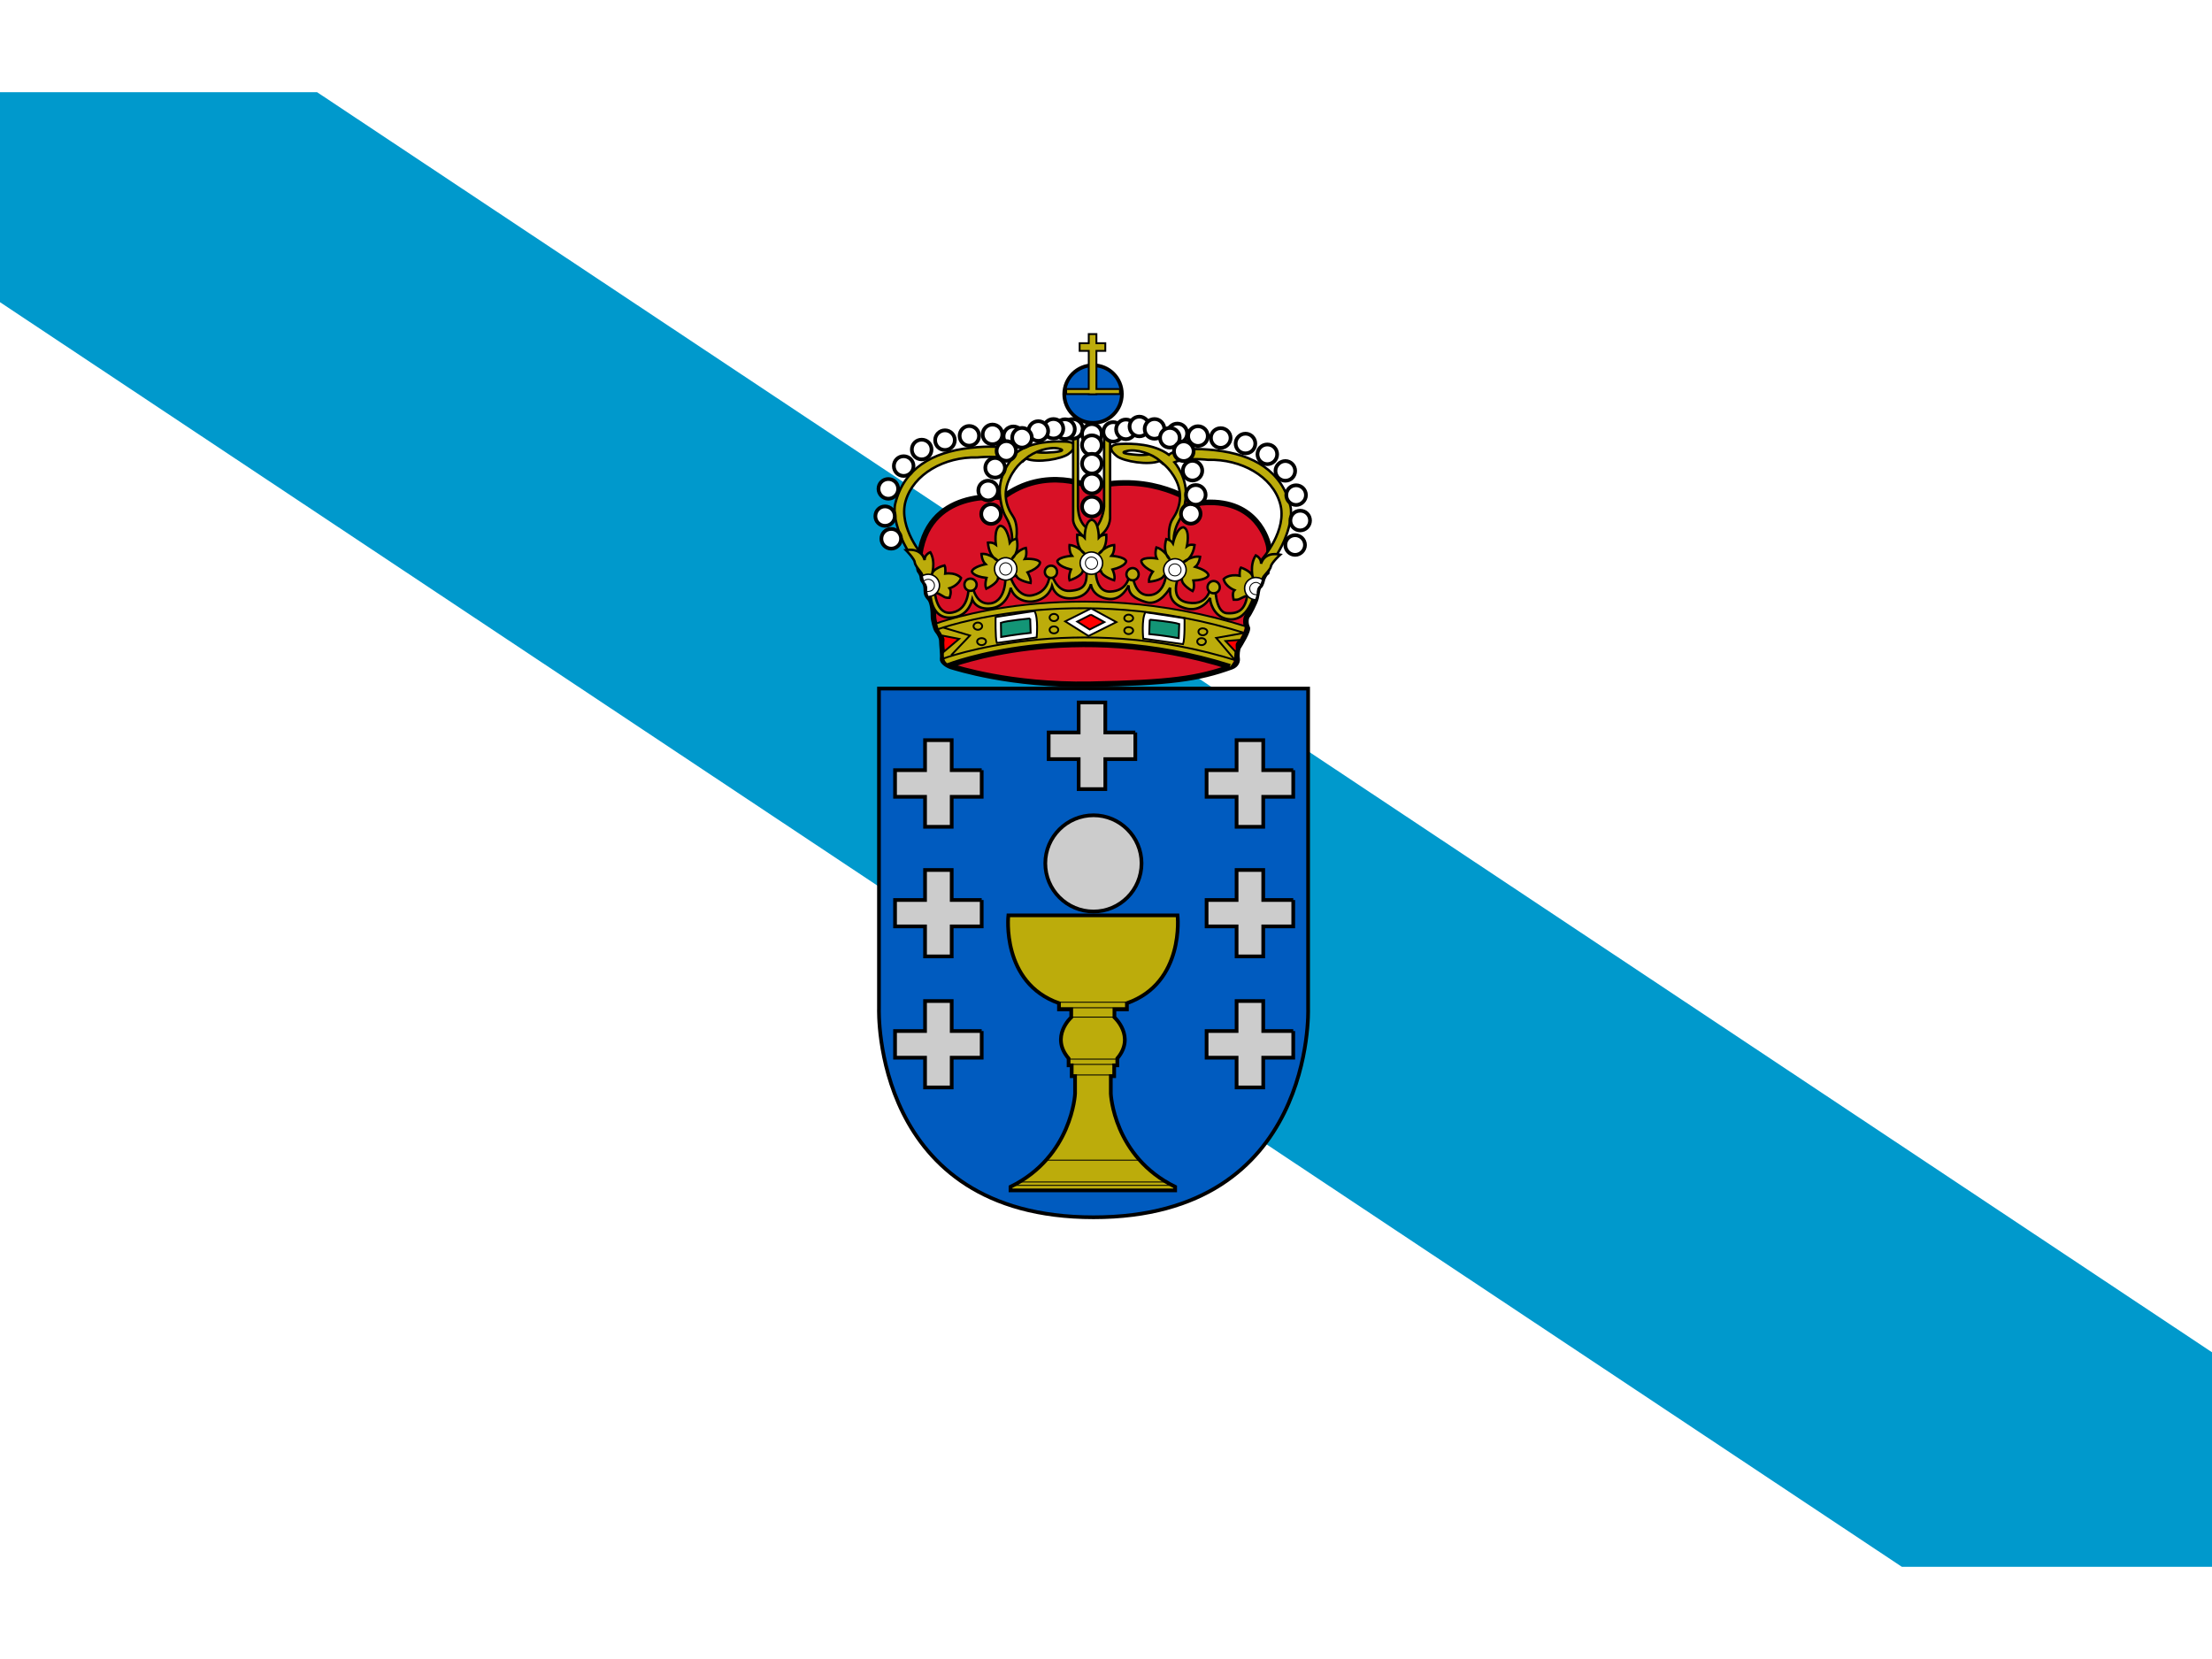<?xml version="1.0" encoding="UTF-8"?>
<svg xmlns="http://www.w3.org/2000/svg" xmlns:xlink="http://www.w3.org/1999/xlink" width="32px" height="24px" viewBox="0 0 36 24" version="1.1">
<g id="surface1">
<rect x="0" y="0" width="36" height="24" style="fill:rgb(100%,100%,100%);fill-opacity:1;stroke:none;"/>
<path style=" stroke:none;fill-rule:nonzero;fill:rgb(0%,60%,80%);fill-opacity:1;" d="M 36 20.508 L 5.16 0 L 0 0 L 0 3.418 L 30.953 24 L 36 24 L 36 20.508 "/>
<path style=" stroke:none;fill-rule:nonzero;fill:rgb(0%,35.686%,74.902%);fill-opacity:1;" d="M 17.797 18.312 C 14.188 18.312 14.305 14.918 14.305 14.918 L 14.305 9.707 L 21.289 9.707 L 21.289 14.918 C 21.289 14.918 21.41 18.312 17.797 18.312 "/>
<path style="fill:none;stroke-width:1.006;stroke-linecap:butt;stroke-linejoin:miter;stroke:rgb(0%,0%,0%);stroke-opacity:1;stroke-miterlimit:4;" d="M 296.655 401.233 C 236.498 401.233 238.451 344.662 238.451 344.662 L 238.451 257.819 L 354.858 257.819 L 354.858 344.662 C 354.858 344.662 356.876 401.233 296.655 401.233 Z M 296.655 401.233 " transform="matrix(0.06,0,0,0.06,-0.002,-5.763)"/>
<path style=" stroke:none;fill-rule:nonzero;fill:rgb(84.706%,6.667%,14.902%);fill-opacity:1;" d="M 17.766 6.43 C 17.766 6.43 17.02 6.066 16.316 6.598 C 16.316 6.598 15.051 6.418 14.957 7.629 C 14.953 7.68 14.945 7.77 14.969 7.797 C 14.992 7.824 15.012 7.871 15.012 7.906 C 15.012 7.941 15.035 7.957 15.043 7.973 C 15.051 7.988 15.07 8.012 15.074 8.074 C 15.078 8.141 15.066 8.168 15.125 8.234 C 15.188 8.297 15.191 8.484 15.191 8.535 C 15.191 8.59 15.227 8.734 15.254 8.766 C 15.281 8.797 15.328 8.871 15.328 8.934 C 15.328 9 15.352 9.176 15.34 9.223 C 15.332 9.266 15.41 9.324 15.48 9.348 C 15.551 9.367 16.441 9.66 17.742 9.637 C 19.039 9.613 19.504 9.547 20.043 9.352 C 20.125 9.32 20.141 9.254 20.133 9.215 C 20.125 9.176 20.133 9.055 20.156 9.027 C 20.176 8.996 20.328 8.754 20.297 8.711 C 20.27 8.664 20.27 8.566 20.297 8.527 C 20.328 8.492 20.422 8.309 20.441 8.234 C 20.461 8.16 20.461 8.07 20.496 8.043 C 20.531 8.016 20.543 7.934 20.551 7.914 C 20.559 7.898 20.582 7.84 20.617 7.816 C 20.617 7.816 20.684 7.508 20.641 7.359 C 20.602 7.207 20.375 6.559 19.457 6.695 C 19.457 6.695 18.77 6.176 17.766 6.43 "/>
<path style="fill:none;stroke-width:1.508;stroke-linecap:butt;stroke-linejoin:miter;stroke:rgb(0%,0%,0%);stroke-opacity:1;stroke-miterlimit:4;" d="M 296.134 203.201 C 296.134 203.201 283.699 197.147 271.98 206 C 271.98 206 250.886 203.006 249.324 223.187 C 249.259 224.033 249.129 225.53 249.519 225.986 C 249.91 226.442 250.235 227.223 250.235 227.809 C 250.235 228.395 250.626 228.655 250.756 228.915 C 250.886 229.176 251.212 229.566 251.277 230.608 C 251.342 231.715 251.147 232.17 252.123 233.277 C 253.165 234.319 253.23 237.443 253.23 238.29 C 253.23 239.201 253.816 241.61 254.272 242.13 C 254.727 242.651 255.509 243.888 255.509 244.93 C 255.509 246.036 255.899 248.966 255.704 249.747 C 255.574 250.463 256.876 251.44 258.048 251.83 C 259.22 252.156 274.063 257.038 295.743 256.648 C 317.358 256.257 325.105 255.15 334.089 251.895 C 335.457 251.375 335.717 250.268 335.587 249.617 C 335.457 248.966 335.587 246.948 335.978 246.492 C 336.303 245.971 338.842 241.935 338.321 241.219 C 337.866 240.438 337.866 238.81 338.321 238.159 C 338.842 237.574 340.405 234.514 340.73 233.277 C 341.056 232.04 341.056 230.543 341.642 230.087 C 342.228 229.631 342.423 228.264 342.553 227.939 C 342.683 227.678 343.074 226.702 343.66 226.311 C 343.66 226.311 344.767 221.169 344.05 218.695 C 343.399 216.156 339.623 205.349 324.324 207.628 C 324.324 207.628 312.866 198.97 296.134 203.201 Z M 296.134 203.201 " transform="matrix(0.06,0,0,0.06,-0.002,-5.763)"/>
<path style=" stroke:none;fill-rule:nonzero;fill:rgb(73.725%,67.451%,4.314%);fill-opacity:1;" d="M 20.258 8.688 C 17.43 7.793 15.25 8.645 15.25 8.645 C 15.25 8.645 15.273 8.742 15.297 8.773 C 15.32 8.801 15.355 8.871 15.355 8.926 C 15.355 8.98 15.363 9.055 15.363 9.094 C 15.363 9.133 15.332 9.316 15.492 9.312 C 15.492 9.312 17.457 8.543 20.016 9.352 C 20.016 9.352 20.086 9.289 20.086 9.199 C 20.09 9.109 20.105 9.012 20.141 8.961 C 20.176 8.914 20.258 8.754 20.258 8.688 "/>
<path style=" stroke:none;fill-rule:nonzero;fill:rgb(78.431%,69.412%,0%);fill-opacity:0.941;" d="M 17.637 13.398 L 16.41 13.398 C 16.41 13.398 16.289 14.496 17.234 14.828 L 17.234 14.93 L 17.434 14.93 L 17.434 15.059 C 17.434 15.059 17.086 15.371 17.391 15.727 L 17.391 15.84 L 17.441 15.84 L 17.441 16.016 L 17.496 16.016 L 17.496 16.301 C 17.496 16.301 17.449 17.324 16.445 17.816 L 16.445 17.875 L 19.125 17.875 L 19.125 17.816 C 18.121 17.324 18.078 16.301 18.078 16.301 L 18.078 16.016 L 18.133 16.016 L 18.133 15.84 L 18.184 15.84 L 18.184 15.727 C 18.484 15.371 18.137 15.059 18.137 15.059 L 18.137 14.93 L 18.34 14.93 L 18.34 14.828 C 19.285 14.496 19.164 13.398 19.164 13.398 L 17.637 13.398 "/>
<path style="fill:none;stroke-width:1.006;stroke-linecap:butt;stroke-linejoin:miter;stroke:rgb(0%,0%,0%);stroke-opacity:1;stroke-miterlimit:4;" d="M 293.985 319.338 L 273.543 319.338 C 273.543 319.338 271.524 337.631 287.28 343.164 L 287.28 344.857 L 290.6 344.857 L 290.6 347.005 C 290.6 347.005 284.806 352.213 289.884 358.137 L 289.884 360.025 L 290.73 360.025 L 290.73 362.955 L 291.642 362.955 L 291.642 367.707 C 291.642 367.707 290.86 384.763 274.129 392.965 L 274.129 393.942 L 318.79 393.942 L 318.79 392.965 C 302.058 384.763 301.342 367.707 301.342 367.707 L 301.342 362.955 L 302.254 362.955 L 302.254 360.025 L 303.1 360.025 L 303.1 358.137 C 308.113 352.213 302.319 347.005 302.319 347.005 L 302.319 344.857 L 305.704 344.857 L 305.704 343.164 C 321.459 337.631 319.441 319.338 319.441 319.338 Z M 293.985 319.338 " transform="matrix(0.06,0,0,0.06,-0.002,-5.763)"/>
<path style="fill:none;stroke-width:0.252;stroke-linecap:butt;stroke-linejoin:miter;stroke:rgb(0%,0%,0%);stroke-opacity:1;stroke-miterlimit:4;" d="M 286.563 342.904 L 306.355 342.904 M 287.28 344.401 L 305.639 344.401 M 290.6 346.94 L 302.188 346.94 M 289.884 358.333 L 303.035 358.333 M 290.73 359.765 L 302.254 359.765 M 290.73 362.629 L 302.254 362.629 M 283.699 385.739 L 309.22 385.739 M 276.472 391.663 L 316.446 391.663 M 274.975 392.575 L 318.009 392.575 " transform="matrix(0.06,0,0,0.06,-0.002,-5.763)"/>
<path style=" stroke:none;fill-rule:nonzero;fill:rgb(80%,80%,80%);fill-opacity:1;" d="M 17.797 13.336 C 18.227 13.336 18.578 12.984 18.578 12.551 C 18.578 12.121 18.227 11.77 17.797 11.77 C 17.363 11.77 17.012 12.121 17.012 12.551 C 17.012 12.984 17.363 13.336 17.797 13.336 "/>
<path style="fill:none;stroke-width:1.006;stroke-linecap:butt;stroke-linejoin:miter;stroke:rgb(0%,0%,0%);stroke-opacity:1;stroke-miterlimit:4;" d="M 296.655 318.297 C 303.816 318.297 309.675 312.438 309.675 305.212 C 309.675 298.051 303.816 292.192 296.655 292.192 C 289.428 292.192 283.569 298.051 283.569 305.212 C 283.569 312.438 289.428 318.297 296.655 318.297 Z M 296.655 318.297 " transform="matrix(0.06,0,0,0.06,-0.002,-5.763)"/>
<path style="fill-rule:nonzero;fill:rgb(80%,80%,80%);fill-opacity:1;stroke-width:1.006;stroke-linecap:butt;stroke-linejoin:miter;stroke:rgb(0%,0%,0%);stroke-opacity:1;stroke-miterlimit:4;" d="M 266.316 279.953 L 258.178 279.953 L 258.178 271.816 L 250.951 271.816 L 250.951 279.953 L 242.813 279.953 L 242.813 287.179 L 250.951 287.179 L 250.951 295.317 L 258.178 295.317 L 258.178 287.179 L 266.316 287.179 L 266.316 279.953 " transform="matrix(0.06,0,0,0.06,-0.002,-5.763)"/>
<path style="fill-rule:nonzero;fill:rgb(80%,80%,80%);fill-opacity:1;stroke-width:1.006;stroke-linecap:butt;stroke-linejoin:miter;stroke:rgb(0%,0%,0%);stroke-opacity:1;stroke-miterlimit:4;" d="M 350.821 279.953 L 342.683 279.953 L 342.683 271.816 L 335.457 271.816 L 335.457 279.953 L 327.319 279.953 L 327.319 287.179 L 335.457 287.179 L 335.457 295.317 L 342.683 295.317 L 342.683 287.179 L 350.821 287.179 L 350.821 279.953 " transform="matrix(0.06,0,0,0.06,-0.002,-5.763)"/>
<path style="fill-rule:nonzero;fill:rgb(80%,80%,80%);fill-opacity:1;stroke-width:1.006;stroke-linecap:butt;stroke-linejoin:miter;stroke:rgb(0%,0%,0%);stroke-opacity:1;stroke-miterlimit:4;" d="M 307.983 269.733 L 299.845 269.733 L 299.845 261.595 L 292.618 261.595 L 292.618 269.733 L 284.48 269.733 L 284.48 276.959 L 292.618 276.959 L 292.618 285.096 L 299.845 285.096 L 299.845 276.959 L 307.983 276.959 L 307.983 269.733 " transform="matrix(0.06,0,0,0.06,-0.002,-5.763)"/>
<path style="fill-rule:nonzero;fill:rgb(80%,80%,80%);fill-opacity:1;stroke-width:1.006;stroke-linecap:butt;stroke-linejoin:miter;stroke:rgb(0%,0%,0%);stroke-opacity:1;stroke-miterlimit:4;" d="M 266.316 315.172 L 258.178 315.172 L 258.178 307.034 L 250.951 307.034 L 250.951 315.172 L 242.813 315.172 L 242.813 322.333 L 250.951 322.333 L 250.951 330.47 L 258.178 330.47 L 258.178 322.333 L 266.316 322.333 L 266.316 315.172 " transform="matrix(0.06,0,0,0.06,-0.002,-5.763)"/>
<path style="fill-rule:nonzero;fill:rgb(80%,80%,80%);fill-opacity:1;stroke-width:1.006;stroke-linecap:butt;stroke-linejoin:miter;stroke:rgb(0%,0%,0%);stroke-opacity:1;stroke-miterlimit:4;" d="M 350.821 315.172 L 342.683 315.172 L 342.683 307.034 L 335.457 307.034 L 335.457 315.172 L 327.319 315.172 L 327.319 322.333 L 335.457 322.333 L 335.457 330.47 L 342.683 330.47 L 342.683 322.333 L 350.821 322.333 L 350.821 315.172 " transform="matrix(0.06,0,0,0.06,-0.002,-5.763)"/>
<path style="fill-rule:nonzero;fill:rgb(80%,80%,80%);fill-opacity:1;stroke-width:1.006;stroke-linecap:butt;stroke-linejoin:miter;stroke:rgb(0%,0%,0%);stroke-opacity:1;stroke-miterlimit:4;" d="M 266.316 350.716 L 258.178 350.716 L 258.178 342.579 L 250.951 342.579 L 250.951 350.716 L 242.813 350.716 L 242.813 357.942 L 250.951 357.942 L 250.951 366.014 L 258.178 366.014 L 258.178 357.942 L 266.316 357.942 L 266.316 350.716 " transform="matrix(0.06,0,0,0.06,-0.002,-5.763)"/>
<path style="fill-rule:nonzero;fill:rgb(80%,80%,80%);fill-opacity:1;stroke-width:1.006;stroke-linecap:butt;stroke-linejoin:miter;stroke:rgb(0%,0%,0%);stroke-opacity:1;stroke-miterlimit:4;" d="M 350.821 350.716 L 342.683 350.716 L 342.683 342.579 L 335.457 342.579 L 335.457 350.716 L 327.319 350.716 L 327.319 357.942 L 335.457 357.942 L 335.457 366.014 L 342.683 366.014 L 342.683 357.942 L 350.821 357.942 L 350.821 350.716 " transform="matrix(0.06,0,0,0.06,-0.002,-5.763)"/>
<path style=" stroke:none;fill-rule:nonzero;fill:rgb(0%,35.686%,74.902%);fill-opacity:1;" d="M 17.789 5.383 C 18.051 5.383 18.258 5.172 18.258 4.914 C 18.258 4.656 18.051 4.445 17.789 4.445 C 17.531 4.445 17.32 4.656 17.32 4.914 C 17.32 5.172 17.531 5.383 17.789 5.383 "/>
<path style="fill:none;stroke-width:1.006;stroke-linecap:butt;stroke-linejoin:miter;stroke:rgb(0%,0%,0%);stroke-opacity:1;stroke-miterlimit:4;" d="M 296.524 185.755 C 300.886 185.755 304.337 182.239 304.337 177.943 C 304.337 173.646 300.886 170.131 296.524 170.131 C 292.228 170.131 288.712 173.646 288.712 177.943 C 288.712 182.239 292.228 185.755 296.524 185.755 Z M 296.524 185.755 " transform="matrix(0.06,0,0,0.06,-0.002,-5.763)"/>
<path style=" stroke:none;fill-rule:nonzero;fill:rgb(100%,80%,0%);fill-opacity:1;" d="M 18.227 4.832 L 17.844 4.832 L 17.844 4.211 L 17.988 4.211 L 17.988 4.086 L 17.844 4.086 L 17.844 3.938 L 17.719 3.938 L 17.719 4.086 L 17.57 4.086 L 17.57 4.211 L 17.719 4.211 L 17.719 4.832 L 17.352 4.832 L 17.352 4.914 L 17.719 4.914 L 17.719 4.918 L 17.844 4.918 L 17.844 4.914 L 18.227 4.914 L 18.227 4.832 "/>
<path style="fill-rule:nonzero;fill:rgb(73.725%,67.451%,4.314%);fill-opacity:1;stroke-width:0.502;stroke-linecap:butt;stroke-linejoin:miter;stroke:rgb(0%,0%,0%);stroke-opacity:1;stroke-miterlimit:4;" d="M 303.816 176.576 L 297.436 176.576 L 297.436 166.225 L 299.845 166.225 L 299.845 164.142 L 297.436 164.142 L 297.436 161.668 L 295.353 161.668 L 295.353 164.142 L 292.879 164.142 L 292.879 166.225 L 295.353 166.225 L 295.353 176.576 L 289.233 176.576 L 289.233 177.943 L 295.353 177.943 L 295.353 178.008 L 297.436 178.008 L 297.436 177.943 L 303.816 177.943 L 303.816 176.576 " transform="matrix(0.06,0,0,0.06,-0.002,-5.763)"/>
<path style=" stroke:none;fill-rule:nonzero;fill:rgb(100%,80%,0%);fill-opacity:1;" d="M 15.91 5.945 C 15.91 5.945 16.258 5.906 16.457 5.984 C 16.457 5.984 16.227 6.246 16.277 6.594 C 16.301 6.77 16.336 6.859 16.387 6.945 C 16.438 7.031 16.492 7.207 16.465 7.348 L 16.527 7.348 C 16.527 7.348 16.594 7.062 16.484 6.902 C 16.371 6.738 16.316 6.52 16.43 6.289 C 16.539 6.055 16.699 5.965 16.699 5.965 C 16.887 6.043 17.277 5.969 17.387 5.891 C 17.5 5.809 17.555 5.699 17.348 5.688 C 17.141 5.68 16.789 5.684 16.547 5.863 C 16.547 5.863 16.422 5.719 15.793 5.789 C 15.164 5.859 14.711 6.129 14.57 6.695 C 14.5 6.98 14.77 7.586 15.016 7.73 C 15.016 7.73 15.008 7.633 15.031 7.562 C 15.031 7.562 14.613 7.094 14.738 6.656 C 14.863 6.219 15.367 5.93 15.91 5.945 "/>
<path style="fill-rule:nonzero;fill:rgb(73.725%,67.451%,4.314%);fill-opacity:1;stroke-width:0.653;stroke-linecap:butt;stroke-linejoin:miter;stroke:rgb(0%,0%,0%);stroke-opacity:1;stroke-miterlimit:4;" d="M 265.209 195.129 C 265.209 195.129 271.004 194.478 274.324 195.78 C 274.324 195.78 270.483 200.141 271.329 205.935 C 271.72 208.865 272.306 210.362 273.152 211.794 C 273.998 213.226 274.91 216.156 274.454 218.499 L 275.496 218.499 C 275.496 218.499 276.603 213.747 274.78 211.078 C 272.892 208.344 271.98 204.698 273.868 200.858 C 275.691 196.952 278.36 195.454 278.36 195.454 C 281.485 196.756 287.996 195.519 289.819 194.217 C 291.707 192.85 292.618 191.028 289.168 190.832 C 285.717 190.702 279.858 190.767 275.821 193.762 C 275.821 193.762 273.738 191.353 263.256 192.525 C 252.774 193.697 245.222 198.189 242.879 207.628 C 241.707 212.38 246.199 222.471 250.3 224.879 C 250.3 224.879 250.17 223.252 250.561 222.08 C 250.561 222.08 243.595 214.268 245.678 206.977 C 247.761 199.686 256.16 194.868 265.209 195.129 Z M 265.209 195.129 " transform="matrix(0.06,0,0,0.06,-0.002,-5.763)"/>
<path style=" stroke:none;fill-rule:nonzero;fill:rgb(100%,100%,100%);fill-opacity:1;" d="M 17.09 5.859 C 17.199 5.852 17.289 5.832 17.285 5.816 C 17.285 5.801 17.195 5.797 17.086 5.805 C 16.977 5.816 16.891 5.832 16.895 5.848 C 16.895 5.863 16.984 5.867 17.09 5.859 "/>
<path style="fill:none;stroke-width:0.653;stroke-linecap:butt;stroke-linejoin:miter;stroke:rgb(0%,0%,0%);stroke-opacity:1;stroke-miterlimit:4;" d="M 278.295 195.454 C 278.295 195.454 276.212 197.342 278.295 195.454 C 280.379 193.501 284.741 192.134 287.149 192.72 C 289.623 193.306 286.694 193.632 285.912 193.697 C 285.066 193.697 283.438 194.022 281.095 193.697 " transform="matrix(0.06,0,0,0.06,-0.002,-5.763)"/>
<path style=" stroke:none;fill-rule:nonzero;fill:rgb(100%,80%,0%);fill-opacity:1;" d="M 19.66 5.984 C 19.66 5.984 19.316 5.941 19.113 6.023 C 19.113 6.023 19.344 6.285 19.293 6.633 C 19.27 6.809 19.234 6.898 19.184 6.984 C 19.133 7.07 19.078 7.246 19.109 7.387 L 19.043 7.387 C 19.043 7.387 18.977 7.102 19.09 6.938 C 19.199 6.777 19.254 6.555 19.145 6.324 C 19.031 6.094 18.871 6.004 18.871 6.004 C 18.688 6.078 18.293 6.008 18.184 5.93 C 18.074 5.848 18.016 5.738 18.223 5.727 C 18.43 5.715 18.781 5.723 19.023 5.902 C 19.023 5.902 19.148 5.758 19.777 5.828 C 20.406 5.898 20.859 6.168 21 6.734 C 21.07 7.02 20.805 7.621 20.559 7.77 C 20.559 7.77 20.566 7.672 20.539 7.602 C 20.539 7.602 20.961 7.129 20.832 6.691 C 20.707 6.254 20.203 5.969 19.66 5.984 "/>
<path style="fill-rule:nonzero;fill:rgb(73.725%,67.451%,4.314%);fill-opacity:1;stroke-width:0.653;stroke-linecap:butt;stroke-linejoin:miter;stroke:rgb(0%,0%,0%);stroke-opacity:1;stroke-miterlimit:4;" d="M 327.709 195.78 C 327.709 195.78 321.98 195.064 318.595 196.431 C 318.595 196.431 322.436 200.792 321.589 206.586 C 321.199 209.516 320.613 211.013 319.767 212.445 C 318.92 213.877 318.009 216.807 318.53 219.15 L 317.423 219.15 C 317.423 219.15 316.316 214.398 318.204 211.664 C 320.027 208.995 320.938 205.284 319.116 201.443 C 317.228 197.603 314.558 196.105 314.558 196.105 C 311.498 197.342 304.923 196.17 303.1 194.868 C 301.277 193.501 300.3 191.679 303.751 191.483 C 307.201 191.288 313.061 191.418 317.097 194.413 C 317.097 194.413 319.181 192.004 329.662 193.176 C 340.144 194.348 347.696 198.839 350.04 208.279 C 351.212 213.031 346.785 223.056 342.683 225.53 C 342.683 225.53 342.813 223.903 342.358 222.731 C 342.358 222.731 349.389 214.854 347.241 207.563 C 345.157 200.272 336.759 195.519 327.709 195.78 Z M 327.709 195.78 " transform="matrix(0.06,0,0,0.06,-0.002,-5.763)"/>
<path style=" stroke:none;fill-rule:nonzero;fill:rgb(100%,100%,100%);fill-opacity:1;" d="M 18.48 5.898 C 18.371 5.887 18.285 5.867 18.285 5.855 C 18.285 5.84 18.375 5.836 18.484 5.844 C 18.594 5.852 18.68 5.871 18.68 5.887 C 18.68 5.902 18.59 5.906 18.48 5.898 "/>
<path style="fill:none;stroke-width:0.653;stroke-linecap:butt;stroke-linejoin:miter;stroke:rgb(0%,0%,0%);stroke-opacity:1;stroke-miterlimit:4;" d="M 314.623 196.04 C 314.623 196.04 316.707 197.993 314.623 196.04 C 312.54 194.087 308.243 192.785 305.769 193.371 C 303.295 193.892 306.225 194.217 307.006 194.283 C 307.853 194.348 309.48 194.673 311.889 194.283 " transform="matrix(0.06,0,0,0.06,-0.002,-5.763)"/>
<path style=" stroke:none;fill-rule:nonzero;fill:rgb(100%,80%,0%);fill-opacity:1;" d="M 17.465 5.598 L 17.465 6.938 C 17.449 7.066 17.625 7.254 17.75 7.309 C 17.75 7.309 18.047 7.207 18.066 6.938 L 18.066 5.523 L 17.969 5.523 L 17.969 6.746 C 17.961 6.871 17.883 7.098 17.77 7.133 C 17.77 7.133 17.555 7.098 17.543 6.75 L 17.543 5.559 L 17.465 5.598 "/>
<path style="fill-rule:nonzero;fill:rgb(73.725%,67.451%,4.314%);fill-opacity:1;stroke-width:0.653;stroke-linecap:butt;stroke-linejoin:miter;stroke:rgb(0%,0%,0%);stroke-opacity:1;stroke-miterlimit:4;" d="M 291.121 189.335 L 291.121 211.664 C 290.86 213.812 293.79 216.937 295.873 217.848 C 295.873 217.848 300.821 216.156 301.147 211.664 L 301.147 188.098 L 299.519 188.098 L 299.519 208.474 C 299.389 210.557 298.087 214.333 296.199 214.919 C 296.199 214.919 292.618 214.333 292.423 208.539 L 292.423 188.684 L 291.121 189.335 " transform="matrix(0.06,0,0,0.06,-0.002,-5.763)"/>
<path style=" stroke:none;fill-rule:nonzero;fill:rgb(100%,100%,100%);fill-opacity:1;" d="M 14.504 7.43 C 14.594 7.43 14.664 7.355 14.664 7.27 C 14.664 7.18 14.594 7.109 14.504 7.109 C 14.414 7.109 14.344 7.18 14.344 7.27 C 14.344 7.355 14.414 7.43 14.504 7.43 "/>
<path style="fill:none;stroke-width:1.006;stroke-linecap:butt;stroke-linejoin:miter;stroke:rgb(0%,0%,0%);stroke-opacity:1;stroke-miterlimit:4;" d="M 241.772 219.867 C 243.269 219.867 244.441 218.63 244.441 217.197 C 244.441 215.7 243.269 214.528 241.772 214.528 C 240.274 214.528 239.102 215.7 239.102 217.197 C 239.102 218.63 240.274 219.867 241.772 219.867 Z M 241.772 219.867 " transform="matrix(0.06,0,0,0.06,-0.002,-5.763)"/>
<path style=" stroke:none;fill-rule:nonzero;fill:rgb(100%,100%,100%);fill-opacity:1;" d="M 14.402 7.059 C 14.492 7.059 14.562 6.988 14.562 6.902 C 14.562 6.812 14.492 6.742 14.402 6.742 C 14.316 6.742 14.246 6.812 14.246 6.902 C 14.246 6.988 14.316 7.059 14.402 7.059 "/>
<path style="fill:none;stroke-width:1.006;stroke-linecap:butt;stroke-linejoin:miter;stroke:rgb(0%,0%,0%);stroke-opacity:1;stroke-miterlimit:4;" d="M 240.079 213.682 C 241.576 213.682 242.748 212.51 242.748 211.078 C 242.748 209.581 241.576 208.409 240.079 208.409 C 238.647 208.409 237.475 209.581 237.475 211.078 C 237.475 212.51 238.647 213.682 240.079 213.682 Z M 240.079 213.682 " transform="matrix(0.06,0,0,0.06,-0.002,-5.763)"/>
<path style=" stroke:none;fill-rule:nonzero;fill:rgb(100%,100%,100%);fill-opacity:1;" d="M 14.457 6.617 C 14.547 6.617 14.617 6.543 14.617 6.457 C 14.617 6.367 14.547 6.297 14.457 6.297 C 14.367 6.297 14.297 6.367 14.297 6.457 C 14.297 6.543 14.367 6.617 14.457 6.617 "/>
<path style="fill:none;stroke-width:1.006;stroke-linecap:butt;stroke-linejoin:miter;stroke:rgb(0%,0%,0%);stroke-opacity:1;stroke-miterlimit:4;" d="M 240.991 206.326 C 242.488 206.326 243.66 205.089 243.66 203.657 C 243.66 202.16 242.488 200.988 240.991 200.988 C 239.493 200.988 238.321 202.16 238.321 203.657 C 238.321 205.089 239.493 206.326 240.991 206.326 Z M 240.991 206.326 " transform="matrix(0.06,0,0,0.06,-0.002,-5.763)"/>
<path style=" stroke:none;fill-rule:nonzero;fill:rgb(100%,100%,100%);fill-opacity:1;" d="M 14.707 6.246 C 14.793 6.246 14.867 6.176 14.867 6.086 C 14.867 5.996 14.793 5.926 14.707 5.926 C 14.617 5.926 14.547 5.996 14.547 6.086 C 14.547 6.176 14.617 6.246 14.707 6.246 "/>
<path style="fill:none;stroke-width:1.006;stroke-linecap:butt;stroke-linejoin:miter;stroke:rgb(0%,0%,0%);stroke-opacity:1;stroke-miterlimit:4;" d="M 245.157 200.141 C 246.589 200.141 247.826 198.97 247.826 197.472 C 247.826 195.975 246.589 194.803 245.157 194.803 C 243.66 194.803 242.488 195.975 242.488 197.472 C 242.488 198.97 243.66 200.141 245.157 200.141 Z M 245.157 200.141 " transform="matrix(0.06,0,0,0.06,-0.002,-5.763)"/>
<path style=" stroke:none;fill-rule:nonzero;fill:rgb(100%,100%,100%);fill-opacity:1;" d="M 15 5.977 C 15.09 5.977 15.16 5.906 15.16 5.816 C 15.16 5.727 15.09 5.656 15 5.656 C 14.91 5.656 14.84 5.727 14.84 5.816 C 14.84 5.906 14.91 5.977 15 5.977 "/>
<path style="fill:none;stroke-width:1.006;stroke-linecap:butt;stroke-linejoin:miter;stroke:rgb(0%,0%,0%);stroke-opacity:1;stroke-miterlimit:4;" d="M 250.04 195.65 C 251.537 195.65 252.709 194.478 252.709 192.981 C 252.709 191.483 251.537 190.311 250.04 190.311 C 248.543 190.311 247.371 191.483 247.371 192.981 C 247.371 194.478 248.543 195.65 250.04 195.65 Z M 250.04 195.65 " transform="matrix(0.06,0,0,0.06,-0.002,-5.763)"/>
<path style=" stroke:none;fill-rule:nonzero;fill:rgb(100%,100%,100%);fill-opacity:1;" d="M 15.379 5.824 C 15.469 5.824 15.539 5.754 15.539 5.664 C 15.539 5.578 15.469 5.504 15.379 5.504 C 15.289 5.504 15.219 5.578 15.219 5.664 C 15.219 5.754 15.289 5.824 15.379 5.824 "/>
<path style="fill:none;stroke-width:1.006;stroke-linecap:butt;stroke-linejoin:miter;stroke:rgb(0%,0%,0%);stroke-opacity:1;stroke-miterlimit:4;" d="M 256.355 193.111 C 257.853 193.111 259.024 191.939 259.024 190.442 C 259.024 189.01 257.853 187.773 256.355 187.773 C 254.858 187.773 253.686 189.01 253.686 190.442 C 253.686 191.939 254.858 193.111 256.355 193.111 Z M 256.355 193.111 " transform="matrix(0.06,0,0,0.06,-0.002,-5.763)"/>
<path style=" stroke:none;fill-rule:nonzero;fill:rgb(100%,100%,100%);fill-opacity:1;" d="M 15.773 5.754 C 15.863 5.754 15.934 5.684 15.934 5.594 C 15.934 5.504 15.863 5.434 15.773 5.434 C 15.688 5.434 15.617 5.504 15.617 5.594 C 15.617 5.684 15.688 5.754 15.773 5.754 "/>
<path style="fill:none;stroke-width:1.006;stroke-linecap:butt;stroke-linejoin:miter;stroke:rgb(0%,0%,0%);stroke-opacity:1;stroke-miterlimit:4;" d="M 262.931 191.939 C 264.428 191.939 265.6 190.767 265.6 189.27 C 265.6 187.773 264.428 186.601 262.931 186.601 C 261.498 186.601 260.326 187.773 260.326 189.27 C 260.326 190.767 261.498 191.939 262.931 191.939 Z M 262.931 191.939 " transform="matrix(0.06,0,0,0.06,-0.002,-5.763)"/>
<path style=" stroke:none;fill-rule:nonzero;fill:rgb(100%,100%,100%);fill-opacity:1;" d="M 16.152 5.73 C 16.242 5.73 16.312 5.66 16.312 5.57 C 16.312 5.484 16.242 5.41 16.152 5.41 C 16.062 5.41 15.992 5.484 15.992 5.57 C 15.992 5.66 16.062 5.73 16.152 5.73 "/>
<path style="fill:none;stroke-width:1.006;stroke-linecap:butt;stroke-linejoin:miter;stroke:rgb(0%,0%,0%);stroke-opacity:1;stroke-miterlimit:4;" d="M 269.246 191.548 C 270.743 191.548 271.915 190.377 271.915 188.879 C 271.915 187.447 270.743 186.21 269.246 186.21 C 267.748 186.21 266.576 187.447 266.576 188.879 C 266.576 190.377 267.748 191.548 269.246 191.548 Z M 269.246 191.548 " transform="matrix(0.06,0,0,0.06,-0.002,-5.763)"/>
<path style=" stroke:none;fill-rule:nonzero;fill:rgb(100%,100%,100%);fill-opacity:1;" d="M 16.492 5.762 C 16.582 5.762 16.652 5.688 16.652 5.602 C 16.652 5.512 16.582 5.441 16.492 5.441 C 16.402 5.441 16.332 5.512 16.332 5.602 C 16.332 5.688 16.402 5.762 16.492 5.762 "/>
<path style="fill:none;stroke-width:1.006;stroke-linecap:butt;stroke-linejoin:miter;stroke:rgb(0%,0%,0%);stroke-opacity:1;stroke-miterlimit:4;" d="M 274.91 192.069 C 276.407 192.069 277.579 190.832 277.579 189.4 C 277.579 187.903 276.407 186.731 274.91 186.731 C 273.412 186.731 272.241 187.903 272.241 189.4 C 272.241 190.832 273.412 192.069 274.91 192.069 Z M 274.91 192.069 " transform="matrix(0.06,0,0,0.06,-0.002,-5.763)"/>
<path style=" stroke:none;fill-rule:nonzero;fill:rgb(100%,100%,100%);fill-opacity:1;" d="M 17.461 5.641 C 17.547 5.641 17.621 5.57 17.621 5.48 C 17.621 5.391 17.547 5.32 17.461 5.32 C 17.371 5.32 17.301 5.391 17.301 5.48 C 17.301 5.57 17.371 5.641 17.461 5.641 "/>
<path style="fill:none;stroke-width:1.006;stroke-linecap:butt;stroke-linejoin:miter;stroke:rgb(0%,0%,0%);stroke-opacity:1;stroke-miterlimit:4;" d="M 291.056 190.051 C 292.488 190.051 293.725 188.879 293.725 187.382 C 293.725 185.885 292.488 184.713 291.056 184.713 C 289.558 184.713 288.386 185.885 288.386 187.382 C 288.386 188.879 289.558 190.051 291.056 190.051 Z M 291.056 190.051 " transform="matrix(0.06,0,0,0.06,-0.002,-5.763)"/>
<path style=" stroke:none;fill-rule:nonzero;fill:rgb(100%,100%,100%);fill-opacity:1;" d="M 17.77 5.723 C 17.859 5.723 17.93 5.652 17.93 5.562 C 17.93 5.477 17.859 5.402 17.77 5.402 C 17.68 5.402 17.609 5.477 17.609 5.562 C 17.609 5.652 17.68 5.723 17.77 5.723 "/>
<path style="fill:none;stroke-width:1.006;stroke-linecap:butt;stroke-linejoin:miter;stroke:rgb(0%,0%,0%);stroke-opacity:1;stroke-miterlimit:4;" d="M 296.199 191.418 C 297.696 191.418 298.868 190.246 298.868 188.749 C 298.868 187.317 297.696 186.08 296.199 186.08 C 294.701 186.08 293.53 187.317 293.53 188.749 C 293.53 190.246 294.701 191.418 296.199 191.418 Z M 296.199 191.418 " transform="matrix(0.06,0,0,0.06,-0.002,-5.763)"/>
<path style=" stroke:none;fill-rule:nonzero;fill:rgb(100%,100%,100%);fill-opacity:1;" d="M 17.77 6.906 C 17.859 6.906 17.93 6.836 17.93 6.746 C 17.93 6.66 17.859 6.586 17.77 6.586 C 17.68 6.586 17.609 6.66 17.609 6.746 C 17.609 6.836 17.68 6.906 17.77 6.906 "/>
<path style="fill:none;stroke-width:1.006;stroke-linecap:butt;stroke-linejoin:miter;stroke:rgb(0%,0%,0%);stroke-opacity:1;stroke-miterlimit:4;" d="M 296.199 211.143 C 297.696 211.143 298.868 209.971 298.868 208.474 C 298.868 207.042 297.696 205.805 296.199 205.805 C 294.701 205.805 293.53 207.042 293.53 208.474 C 293.53 209.971 294.701 211.143 296.199 211.143 Z M 296.199 211.143 " transform="matrix(0.06,0,0,0.06,-0.002,-5.763)"/>
<path style=" stroke:none;fill-rule:nonzero;fill:rgb(100%,100%,100%);fill-opacity:1;" d="M 21.078 7.531 C 21.164 7.531 21.238 7.457 21.238 7.371 C 21.238 7.281 21.164 7.211 21.078 7.211 C 20.988 7.211 20.918 7.281 20.918 7.371 C 20.918 7.457 20.988 7.531 21.078 7.531 "/>
<path style="fill:none;stroke-width:1.006;stroke-linecap:butt;stroke-linejoin:miter;stroke:rgb(0%,0%,0%);stroke-opacity:1;stroke-miterlimit:4;" d="M 351.342 221.559 C 352.774 221.559 354.011 220.322 354.011 218.89 C 354.011 217.393 352.774 216.221 351.342 216.221 C 349.845 216.221 348.673 217.393 348.673 218.89 C 348.673 220.322 349.845 221.559 351.342 221.559 Z M 351.342 221.559 " transform="matrix(0.06,0,0,0.06,-0.002,-5.763)"/>
<path style=" stroke:none;fill-rule:nonzero;fill:rgb(100%,100%,100%);fill-opacity:1;" d="M 21.16 7.133 C 21.25 7.133 21.32 7.059 21.32 6.973 C 21.32 6.883 21.25 6.812 21.16 6.812 C 21.07 6.812 21 6.883 21 6.973 C 21 7.059 21.07 7.133 21.16 7.133 "/>
<path style="fill:none;stroke-width:1.006;stroke-linecap:butt;stroke-linejoin:miter;stroke:rgb(0%,0%,0%);stroke-opacity:1;stroke-miterlimit:4;" d="M 352.709 214.919 C 354.207 214.919 355.379 213.682 355.379 212.25 C 355.379 210.753 354.207 209.581 352.709 209.581 C 351.212 209.581 350.04 210.753 350.04 212.25 C 350.04 213.682 351.212 214.919 352.709 214.919 Z M 352.709 214.919 " transform="matrix(0.06,0,0,0.06,-0.002,-5.763)"/>
<path style=" stroke:none;fill-rule:nonzero;fill:rgb(100%,100%,100%);fill-opacity:1;" d="M 21.094 6.719 C 21.18 6.719 21.254 6.645 21.254 6.559 C 21.254 6.469 21.18 6.398 21.094 6.398 C 21.004 6.398 20.934 6.469 20.934 6.559 C 20.934 6.645 21.004 6.719 21.094 6.719 "/>
<path style="fill:none;stroke-width:1.006;stroke-linecap:butt;stroke-linejoin:miter;stroke:rgb(0%,0%,0%);stroke-opacity:1;stroke-miterlimit:4;" d="M 351.603 208.018 C 353.035 208.018 354.272 206.782 354.272 205.349 C 354.272 203.852 353.035 202.68 351.603 202.68 C 350.105 202.68 348.933 203.852 348.933 205.349 C 348.933 206.782 350.105 208.018 351.603 208.018 Z M 351.603 208.018 " transform="matrix(0.06,0,0,0.06,-0.002,-5.763)"/>
<path style=" stroke:none;fill-rule:nonzero;fill:rgb(100%,100%,100%);fill-opacity:1;" d="M 20.918 6.324 C 21.008 6.324 21.078 6.254 21.078 6.164 C 21.078 6.078 21.008 6.004 20.918 6.004 C 20.832 6.004 20.758 6.078 20.758 6.164 C 20.758 6.254 20.832 6.324 20.918 6.324 "/>
<path style="fill:none;stroke-width:1.006;stroke-linecap:butt;stroke-linejoin:miter;stroke:rgb(0%,0%,0%);stroke-opacity:1;stroke-miterlimit:4;" d="M 348.673 201.443 C 350.17 201.443 351.342 200.272 351.342 198.774 C 351.342 197.342 350.17 196.105 348.673 196.105 C 347.241 196.105 346.004 197.342 346.004 198.774 C 346.004 200.272 347.241 201.443 348.673 201.443 Z M 348.673 201.443 " transform="matrix(0.06,0,0,0.06,-0.002,-5.763)"/>
<path style=" stroke:none;fill-rule:nonzero;fill:rgb(100%,100%,100%);fill-opacity:1;" d="M 20.625 6.055 C 20.715 6.055 20.785 5.98 20.785 5.895 C 20.785 5.805 20.715 5.734 20.625 5.734 C 20.535 5.734 20.465 5.805 20.465 5.895 C 20.465 5.98 20.535 6.055 20.625 6.055 "/>
<path style="fill:none;stroke-width:1.006;stroke-linecap:butt;stroke-linejoin:miter;stroke:rgb(0%,0%,0%);stroke-opacity:1;stroke-miterlimit:4;" d="M 343.79 196.952 C 345.287 196.952 346.459 195.715 346.459 194.283 C 346.459 192.785 345.287 191.613 343.79 191.613 C 342.293 191.613 341.121 192.785 341.121 194.283 C 341.121 195.715 342.293 196.952 343.79 196.952 Z M 343.79 196.952 " transform="matrix(0.06,0,0,0.06,-0.002,-5.763)"/>
<path style=" stroke:none;fill-rule:nonzero;fill:rgb(100%,100%,100%);fill-opacity:1;" d="M 20.27 5.879 C 20.359 5.879 20.43 5.809 20.43 5.719 C 20.43 5.633 20.359 5.559 20.27 5.559 C 20.18 5.559 20.109 5.633 20.109 5.719 C 20.109 5.809 20.18 5.879 20.27 5.879 "/>
<path style="fill:none;stroke-width:1.006;stroke-linecap:butt;stroke-linejoin:miter;stroke:rgb(0%,0%,0%);stroke-opacity:1;stroke-miterlimit:4;" d="M 337.866 194.022 C 339.363 194.022 340.535 192.85 340.535 191.353 C 340.535 189.921 339.363 188.684 337.866 188.684 C 336.368 188.684 335.196 189.921 335.196 191.353 C 335.196 192.85 336.368 194.022 337.866 194.022 Z M 337.866 194.022 " transform="matrix(0.06,0,0,0.06,-0.002,-5.763)"/>
<path style=" stroke:none;fill-rule:nonzero;fill:rgb(100%,100%,100%);fill-opacity:1;" d="M 19.867 5.789 C 19.953 5.789 20.027 5.715 20.027 5.629 C 20.027 5.539 19.953 5.469 19.867 5.469 C 19.777 5.469 19.707 5.539 19.707 5.629 C 19.707 5.715 19.777 5.789 19.867 5.789 "/>
<path style="fill:none;stroke-width:1.006;stroke-linecap:butt;stroke-linejoin:miter;stroke:rgb(0%,0%,0%);stroke-opacity:1;stroke-miterlimit:4;" d="M 331.16 192.525 C 332.592 192.525 333.829 191.288 333.829 189.856 C 333.829 188.359 332.592 187.187 331.16 187.187 C 329.662 187.187 328.491 188.359 328.491 189.856 C 328.491 191.288 329.662 192.525 331.16 192.525 Z M 331.16 192.525 " transform="matrix(0.06,0,0,0.06,-0.002,-5.763)"/>
<path style=" stroke:none;fill-rule:nonzero;fill:rgb(100%,100%,100%);fill-opacity:1;" d="M 19.496 5.758 C 19.586 5.758 19.656 5.688 19.656 5.598 C 19.656 5.508 19.586 5.438 19.496 5.438 C 19.41 5.438 19.336 5.508 19.336 5.598 C 19.336 5.688 19.41 5.758 19.496 5.758 "/>
<path style="fill:none;stroke-width:1.006;stroke-linecap:butt;stroke-linejoin:miter;stroke:rgb(0%,0%,0%);stroke-opacity:1;stroke-miterlimit:4;" d="M 324.975 192.004 C 326.472 192.004 327.644 190.832 327.644 189.335 C 327.644 187.838 326.472 186.666 324.975 186.666 C 323.543 186.666 322.306 187.838 322.306 189.335 C 322.306 190.832 323.543 192.004 324.975 192.004 Z M 324.975 192.004 " transform="matrix(0.06,0,0,0.06,-0.002,-5.763)"/>
<path style=" stroke:none;fill-rule:nonzero;fill:rgb(100%,100%,100%);fill-opacity:1;" d="M 19.16 5.715 C 19.25 5.715 19.32 5.641 19.32 5.555 C 19.32 5.465 19.25 5.395 19.16 5.395 C 19.074 5.395 19 5.465 19 5.555 C 19 5.641 19.074 5.715 19.16 5.715 "/>
<path style="fill:none;stroke-width:1.006;stroke-linecap:butt;stroke-linejoin:miter;stroke:rgb(0%,0%,0%);stroke-opacity:1;stroke-miterlimit:4;" d="M 319.376 191.288 C 320.873 191.288 322.045 190.051 322.045 188.619 C 322.045 187.122 320.873 185.95 319.376 185.95 C 317.944 185.95 316.707 187.122 316.707 188.619 C 316.707 190.051 317.944 191.288 319.376 191.288 Z M 319.376 191.288 " transform="matrix(0.06,0,0,0.06,-0.002,-5.763)"/>
<path style=" stroke:none;fill-rule:nonzero;fill:rgb(100%,100%,100%);fill-opacity:1;" d="M 19.379 7.023 C 19.465 7.023 19.539 6.949 19.539 6.863 C 19.539 6.773 19.465 6.703 19.379 6.703 C 19.289 6.703 19.219 6.773 19.219 6.863 C 19.219 6.949 19.289 7.023 19.379 7.023 "/>
<path style="fill:none;stroke-width:1.006;stroke-linecap:butt;stroke-linejoin:miter;stroke:rgb(0%,0%,0%);stroke-opacity:1;stroke-miterlimit:4;" d="M 323.022 213.096 C 324.454 213.096 325.691 211.859 325.691 210.427 C 325.691 208.93 324.454 207.758 323.022 207.758 C 321.524 207.758 320.353 208.93 320.353 210.427 C 320.353 211.859 321.524 213.096 323.022 213.096 Z M 323.022 213.096 " transform="matrix(0.06,0,0,0.06,-0.002,-5.763)"/>
<path style=" stroke:none;fill-rule:nonzero;fill:rgb(100%,100%,100%);fill-opacity:1;" d="M 19.461 6.715 C 19.551 6.715 19.621 6.641 19.621 6.555 C 19.621 6.465 19.551 6.395 19.461 6.395 C 19.371 6.395 19.301 6.465 19.301 6.555 C 19.301 6.641 19.371 6.715 19.461 6.715 "/>
<path style="fill:none;stroke-width:1.006;stroke-linecap:butt;stroke-linejoin:miter;stroke:rgb(0%,0%,0%);stroke-opacity:1;stroke-miterlimit:4;" d="M 324.389 207.953 C 325.886 207.953 327.058 206.717 327.058 205.284 C 327.058 203.787 325.886 202.615 324.389 202.615 C 322.892 202.615 321.72 203.787 321.72 205.284 C 321.72 206.717 322.892 207.953 324.389 207.953 Z M 324.389 207.953 " transform="matrix(0.06,0,0,0.06,-0.002,-5.763)"/>
<path style=" stroke:none;fill-rule:nonzero;fill:rgb(100%,100%,100%);fill-opacity:1;" d="M 18.117 5.688 C 18.203 5.688 18.277 5.617 18.277 5.531 C 18.277 5.441 18.203 5.371 18.117 5.371 C 18.027 5.371 17.957 5.441 17.957 5.531 C 17.957 5.617 18.027 5.688 18.117 5.688 "/>
<path style="fill:none;stroke-width:1.006;stroke-linecap:butt;stroke-linejoin:miter;stroke:rgb(0%,0%,0%);stroke-opacity:1;stroke-miterlimit:4;" d="M 301.993 190.832 C 303.425 190.832 304.662 189.661 304.662 188.228 C 304.662 186.731 303.425 185.559 301.993 185.559 C 300.496 185.559 299.324 186.731 299.324 188.228 C 299.324 189.661 300.496 190.832 301.993 190.832 Z M 301.993 190.832 " transform="matrix(0.06,0,0,0.06,-0.002,-5.763)"/>
<path style=" stroke:none;fill-rule:nonzero;fill:rgb(100%,100%,100%);fill-opacity:1;" d="M 17.332 5.645 C 17.422 5.645 17.492 5.574 17.492 5.484 C 17.492 5.398 17.422 5.324 17.332 5.324 C 17.246 5.324 17.172 5.398 17.172 5.484 C 17.172 5.574 17.246 5.645 17.332 5.645 "/>
<path style="fill:none;stroke-width:1.006;stroke-linecap:butt;stroke-linejoin:miter;stroke:rgb(0%,0%,0%);stroke-opacity:1;stroke-miterlimit:4;" d="M 288.907 190.116 C 290.405 190.116 291.576 188.944 291.576 187.447 C 291.576 186.015 290.405 184.778 288.907 184.778 C 287.475 184.778 286.238 186.015 286.238 187.447 C 286.238 188.944 287.475 190.116 288.907 190.116 Z M 288.907 190.116 " transform="matrix(0.06,0,0,0.06,-0.002,-5.763)"/>
<path style=" stroke:none;fill-rule:nonzero;fill:rgb(100%,100%,100%);fill-opacity:1;" d="M 17.145 5.637 C 17.234 5.637 17.305 5.566 17.305 5.477 C 17.305 5.391 17.234 5.32 17.145 5.32 C 17.055 5.32 16.984 5.391 16.984 5.477 C 16.984 5.566 17.055 5.637 17.145 5.637 "/>
<path style="fill:none;stroke-width:1.006;stroke-linecap:butt;stroke-linejoin:miter;stroke:rgb(0%,0%,0%);stroke-opacity:1;stroke-miterlimit:4;" d="M 285.782 189.986 C 287.28 189.986 288.451 188.814 288.451 187.317 C 288.451 185.885 287.28 184.713 285.782 184.713 C 284.285 184.713 283.113 185.885 283.113 187.317 C 283.113 188.814 284.285 189.986 285.782 189.986 Z M 285.782 189.986 " transform="matrix(0.06,0,0,0.06,-0.002,-5.763)"/>
<path style=" stroke:none;fill-rule:nonzero;fill:rgb(100%,100%,100%);fill-opacity:1;" d="M 16.129 7.027 C 16.215 7.027 16.289 6.953 16.289 6.867 C 16.289 6.777 16.215 6.707 16.129 6.707 C 16.039 6.707 15.969 6.777 15.969 6.867 C 15.969 6.953 16.039 7.027 16.129 7.027 "/>
<path style="fill:none;stroke-width:1.006;stroke-linecap:butt;stroke-linejoin:miter;stroke:rgb(0%,0%,0%);stroke-opacity:1;stroke-miterlimit:4;" d="M 268.855 213.161 C 270.287 213.161 271.524 211.924 271.524 210.492 C 271.524 208.995 270.287 207.823 268.855 207.823 C 267.358 207.823 266.186 208.995 266.186 210.492 C 266.186 211.924 267.358 213.161 268.855 213.161 Z M 268.855 213.161 " transform="matrix(0.06,0,0,0.06,-0.002,-5.763)"/>
<path style=" stroke:none;fill-rule:nonzero;fill:rgb(100%,100%,100%);fill-opacity:1;" d="M 16.082 6.645 C 16.168 6.645 16.242 6.57 16.242 6.484 C 16.242 6.395 16.168 6.324 16.082 6.324 C 15.992 6.324 15.922 6.395 15.922 6.484 C 15.922 6.57 15.992 6.645 16.082 6.645 "/>
<path style="fill:none;stroke-width:1.006;stroke-linecap:butt;stroke-linejoin:miter;stroke:rgb(0%,0%,0%);stroke-opacity:1;stroke-miterlimit:4;" d="M 268.074 206.782 C 269.506 206.782 270.743 205.545 270.743 204.113 C 270.743 202.615 269.506 201.443 268.074 201.443 C 266.576 201.443 265.405 202.615 265.405 204.113 C 265.405 205.545 266.576 206.782 268.074 206.782 Z M 268.074 206.782 " transform="matrix(0.06,0,0,0.06,-0.002,-5.763)"/>
<path style=" stroke:none;fill-rule:nonzero;fill:rgb(100%,100%,100%);fill-opacity:1;" d="M 16.195 6.273 C 16.281 6.273 16.355 6.203 16.355 6.113 C 16.355 6.027 16.281 5.953 16.195 5.953 C 16.105 5.953 16.035 6.027 16.035 6.113 C 16.035 6.203 16.105 6.273 16.195 6.273 "/>
<path style="fill:none;stroke-width:1.006;stroke-linecap:butt;stroke-linejoin:miter;stroke:rgb(0%,0%,0%);stroke-opacity:1;stroke-miterlimit:4;" d="M 269.962 200.597 C 271.394 200.597 272.631 199.425 272.631 197.928 C 272.631 196.496 271.394 195.259 269.962 195.259 C 268.464 195.259 267.293 196.496 267.293 197.928 C 267.293 199.425 268.464 200.597 269.962 200.597 Z M 269.962 200.597 " transform="matrix(0.06,0,0,0.06,-0.002,-5.763)"/>
<path style=" stroke:none;fill-rule:nonzero;fill:rgb(100%,100%,100%);fill-opacity:1;" d="M 16.898 5.676 C 16.984 5.676 17.059 5.602 17.059 5.516 C 17.059 5.426 16.984 5.355 16.898 5.355 C 16.809 5.355 16.738 5.426 16.738 5.516 C 16.738 5.602 16.809 5.676 16.898 5.676 "/>
<path style="fill:none;stroke-width:1.006;stroke-linecap:butt;stroke-linejoin:miter;stroke:rgb(0%,0%,0%);stroke-opacity:1;stroke-miterlimit:4;" d="M 281.681 190.637 C 283.113 190.637 284.35 189.4 284.35 187.968 C 284.35 186.471 283.113 185.299 281.681 185.299 C 280.183 185.299 279.011 186.471 279.011 187.968 C 279.011 189.4 280.183 190.637 281.681 190.637 Z M 281.681 190.637 " transform="matrix(0.06,0,0,0.06,-0.002,-5.763)"/>
<path style=" stroke:none;fill-rule:nonzero;fill:rgb(100%,100%,100%);fill-opacity:1;" d="M 16.633 5.785 C 16.719 5.785 16.793 5.711 16.793 5.625 C 16.793 5.535 16.719 5.465 16.633 5.465 C 16.543 5.465 16.473 5.535 16.473 5.625 C 16.473 5.711 16.543 5.785 16.633 5.785 "/>
<path style="fill:none;stroke-width:1.006;stroke-linecap:butt;stroke-linejoin:miter;stroke:rgb(0%,0%,0%);stroke-opacity:1;stroke-miterlimit:4;" d="M 277.254 192.46 C 278.686 192.46 279.923 191.223 279.923 189.791 C 279.923 188.293 278.686 187.122 277.254 187.122 C 275.756 187.122 274.584 188.293 274.584 189.791 C 274.584 191.223 275.756 192.46 277.254 192.46 Z M 277.254 192.46 " transform="matrix(0.06,0,0,0.06,-0.002,-5.763)"/>
<path style=" stroke:none;fill-rule:nonzero;fill:rgb(100%,100%,100%);fill-opacity:1;" d="M 16.379 6 C 16.465 6 16.535 5.926 16.535 5.84 C 16.535 5.75 16.465 5.68 16.379 5.68 C 16.289 5.68 16.219 5.75 16.219 5.84 C 16.219 5.926 16.289 6 16.379 6 "/>
<path style="fill:none;stroke-width:1.006;stroke-linecap:butt;stroke-linejoin:miter;stroke:rgb(0%,0%,0%);stroke-opacity:1;stroke-miterlimit:4;" d="M 273.022 196.04 C 274.454 196.04 275.626 194.803 275.626 193.371 C 275.626 191.874 274.454 190.702 273.022 190.702 C 271.524 190.702 270.353 191.874 270.353 193.371 C 270.353 194.803 271.524 196.04 273.022 196.04 Z M 273.022 196.04 " transform="matrix(0.06,0,0,0.06,-0.002,-5.763)"/>
<path style=" stroke:none;fill-rule:nonzero;fill:rgb(100%,100%,100%);fill-opacity:1;" d="M 17.77 5.906 C 17.859 5.906 17.93 5.832 17.93 5.746 C 17.93 5.656 17.859 5.586 17.77 5.586 C 17.68 5.586 17.609 5.656 17.609 5.746 C 17.609 5.832 17.68 5.906 17.77 5.906 "/>
<path style="fill:none;stroke-width:1.006;stroke-linecap:butt;stroke-linejoin:miter;stroke:rgb(0%,0%,0%);stroke-opacity:1;stroke-miterlimit:4;" d="M 296.199 194.478 C 297.696 194.478 298.868 193.241 298.868 191.809 C 298.868 190.311 297.696 189.14 296.199 189.14 C 294.701 189.14 293.53 190.311 293.53 191.809 C 293.53 193.241 294.701 194.478 296.199 194.478 Z M 296.199 194.478 " transform="matrix(0.06,0,0,0.06,-0.002,-5.763)"/>
<path style=" stroke:none;fill-rule:nonzero;fill:rgb(100%,100%,100%);fill-opacity:1;" d="M 17.77 6.207 C 17.859 6.207 17.93 6.133 17.93 6.047 C 17.93 5.957 17.859 5.887 17.77 5.887 C 17.68 5.887 17.609 5.957 17.609 6.047 C 17.609 6.133 17.68 6.207 17.77 6.207 "/>
<path style="fill:none;stroke-width:1.006;stroke-linecap:butt;stroke-linejoin:miter;stroke:rgb(0%,0%,0%);stroke-opacity:1;stroke-miterlimit:4;" d="M 296.199 199.49 C 297.696 199.49 298.868 198.254 298.868 196.821 C 298.868 195.324 297.696 194.152 296.199 194.152 C 294.701 194.152 293.53 195.324 293.53 196.821 C 293.53 198.254 294.701 199.49 296.199 199.49 Z M 296.199 199.49 " transform="matrix(0.06,0,0,0.06,-0.002,-5.763)"/>
<path style=" stroke:none;fill-rule:nonzero;fill:rgb(100%,100%,100%);fill-opacity:1;" d="M 17.77 6.531 C 17.859 6.531 17.93 6.457 17.93 6.371 C 17.93 6.281 17.859 6.211 17.77 6.211 C 17.68 6.211 17.609 6.281 17.609 6.371 C 17.609 6.457 17.68 6.531 17.77 6.531 "/>
<path style="fill:none;stroke-width:1.006;stroke-linecap:butt;stroke-linejoin:miter;stroke:rgb(0%,0%,0%);stroke-opacity:1;stroke-miterlimit:4;" d="M 296.199 204.894 C 297.696 204.894 298.868 203.657 298.868 202.225 C 298.868 200.727 297.696 199.556 296.199 199.556 C 294.701 199.556 293.53 200.727 293.53 202.225 C 293.53 203.657 294.701 204.894 296.199 204.894 Z M 296.199 204.894 " transform="matrix(0.06,0,0,0.06,-0.002,-5.763)"/>
<path style=" stroke:none;fill-rule:nonzero;fill:rgb(100%,100%,100%);fill-opacity:1;" d="M 18.324 5.648 C 18.41 5.648 18.484 5.574 18.484 5.488 C 18.484 5.398 18.41 5.328 18.324 5.328 C 18.234 5.328 18.164 5.398 18.164 5.488 C 18.164 5.574 18.234 5.648 18.324 5.648 "/>
<path style="fill:none;stroke-width:1.006;stroke-linecap:butt;stroke-linejoin:miter;stroke:rgb(0%,0%,0%);stroke-opacity:1;stroke-miterlimit:4;" d="M 305.444 190.181 C 306.876 190.181 308.113 188.944 308.113 187.512 C 308.113 186.015 306.876 184.843 305.444 184.843 C 303.946 184.843 302.774 186.015 302.774 187.512 C 302.774 188.944 303.946 190.181 305.444 190.181 Z M 305.444 190.181 " transform="matrix(0.06,0,0,0.06,-0.002,-5.763)"/>
<path style=" stroke:none;fill-rule:nonzero;fill:rgb(100%,100%,100%);fill-opacity:1;" d="M 18.543 5.602 C 18.629 5.602 18.703 5.531 18.703 5.441 C 18.703 5.355 18.629 5.281 18.543 5.281 C 18.453 5.281 18.383 5.355 18.383 5.441 C 18.383 5.531 18.453 5.602 18.543 5.602 "/>
<path style="fill:none;stroke-width:1.006;stroke-linecap:butt;stroke-linejoin:miter;stroke:rgb(0%,0%,0%);stroke-opacity:1;stroke-miterlimit:4;" d="M 309.089 189.4 C 310.522 189.4 311.759 188.228 311.759 186.731 C 311.759 185.299 310.522 184.062 309.089 184.062 C 307.592 184.062 306.42 185.299 306.42 186.731 C 306.42 188.228 307.592 189.4 309.089 189.4 Z M 309.089 189.4 " transform="matrix(0.06,0,0,0.06,-0.002,-5.763)"/>
<path style=" stroke:none;fill-rule:nonzero;fill:rgb(100%,100%,100%);fill-opacity:1;" d="M 18.789 5.641 C 18.879 5.641 18.949 5.57 18.949 5.48 C 18.949 5.395 18.879 5.32 18.789 5.32 C 18.699 5.32 18.629 5.395 18.629 5.48 C 18.629 5.57 18.699 5.641 18.789 5.641 "/>
<path style="fill:none;stroke-width:1.006;stroke-linecap:butt;stroke-linejoin:miter;stroke:rgb(0%,0%,0%);stroke-opacity:1;stroke-miterlimit:4;" d="M 313.191 190.051 C 314.688 190.051 315.86 188.879 315.86 187.382 C 315.86 185.95 314.688 184.713 313.191 184.713 C 311.694 184.713 310.522 185.95 310.522 187.382 C 310.522 188.879 311.694 190.051 313.191 190.051 Z M 313.191 190.051 " transform="matrix(0.06,0,0,0.06,-0.002,-5.763)"/>
<path style=" stroke:none;fill-rule:nonzero;fill:rgb(100%,100%,100%);fill-opacity:1;" d="M 19.406 6.32 C 19.496 6.32 19.566 6.25 19.566 6.16 C 19.566 6.074 19.496 6 19.406 6 C 19.32 6 19.25 6.074 19.25 6.16 C 19.25 6.25 19.32 6.32 19.406 6.32 "/>
<path style="fill:none;stroke-width:1.006;stroke-linecap:butt;stroke-linejoin:miter;stroke:rgb(0%,0%,0%);stroke-opacity:1;stroke-miterlimit:4;" d="M 323.478 201.378 C 324.975 201.378 326.147 200.207 326.147 198.709 C 326.147 197.277 324.975 196.04 323.478 196.04 C 322.045 196.04 320.873 197.277 320.873 198.709 C 320.873 200.207 322.045 201.378 323.478 201.378 Z M 323.478 201.378 " transform="matrix(0.06,0,0,0.06,-0.002,-5.763)"/>
<path style=" stroke:none;fill-rule:nonzero;fill:rgb(100%,100%,100%);fill-opacity:1;" d="M 19.039 5.785 C 19.125 5.785 19.199 5.715 19.199 5.625 C 19.199 5.535 19.125 5.465 19.039 5.465 C 18.949 5.465 18.879 5.535 18.879 5.625 C 18.879 5.715 18.949 5.785 19.039 5.785 "/>
<path style="fill:none;stroke-width:1.006;stroke-linecap:butt;stroke-linejoin:miter;stroke:rgb(0%,0%,0%);stroke-opacity:1;stroke-miterlimit:4;" d="M 317.358 192.46 C 318.79 192.46 320.027 191.288 320.027 189.791 C 320.027 188.293 318.79 187.122 317.358 187.122 C 315.86 187.122 314.688 188.293 314.688 189.791 C 314.688 191.288 315.86 192.46 317.358 192.46 Z M 317.358 192.46 " transform="matrix(0.06,0,0,0.06,-0.002,-5.763)"/>
<path style=" stroke:none;fill-rule:nonzero;fill:rgb(100%,100%,100%);fill-opacity:1;" d="M 19.266 6.004 C 19.352 6.004 19.426 5.934 19.426 5.844 C 19.426 5.758 19.352 5.684 19.266 5.684 C 19.176 5.684 19.105 5.758 19.105 5.844 C 19.105 5.934 19.176 6.004 19.266 6.004 "/>
<path style="fill:none;stroke-width:1.006;stroke-linecap:butt;stroke-linejoin:miter;stroke:rgb(0%,0%,0%);stroke-opacity:1;stroke-miterlimit:4;" d="M 321.134 196.105 C 322.566 196.105 323.803 194.934 323.803 193.436 C 323.803 192.004 322.566 190.767 321.134 190.767 C 319.636 190.767 318.464 192.004 318.464 193.436 C 318.464 194.934 319.636 196.105 321.134 196.105 Z M 321.134 196.105 " transform="matrix(0.06,0,0,0.06,-0.002,-5.763)"/>
<path style="fill-rule:nonzero;fill:rgb(100%,100%,100%);fill-opacity:1;stroke-width:0.502;stroke-linecap:butt;stroke-linejoin:miter;stroke:rgb(0%,0%,0%);stroke-opacity:1;stroke-miterlimit:4;" d="M 296.004 236.076 L 288.972 239.592 L 295.287 243.563 L 302.839 239.787 L 296.004 236.076 " transform="matrix(0.06,0,0,0.06,-0.002,-5.763)"/>
<path style=" stroke:none;fill-rule:nonzero;fill:rgb(100%,100%,100%);fill-opacity:1;" d="M 16.836 8.445 L 16.203 8.543 C 16.203 8.543 16.195 8.883 16.223 8.965 L 16.871 8.875 C 16.871 8.875 16.902 8.559 16.836 8.445 "/>
<path style="fill:none;stroke-width:0.502;stroke-linecap:butt;stroke-linejoin:miter;stroke:rgb(0%,0%,0%);stroke-opacity:1;stroke-miterlimit:4;" d="M 280.639 236.792 L 270.092 238.42 C 270.092 238.42 269.962 244.083 270.418 245.451 L 281.225 243.953 C 281.225 243.953 281.746 238.68 280.639 236.792 Z M 280.639 236.792 " transform="matrix(0.06,0,0,0.06,-0.002,-5.763)"/>
<path style="fill-rule:nonzero;fill:rgb(1.961%,55.686%,43.137%);fill-opacity:0.941;stroke-width:0.502;stroke-linecap:butt;stroke-linejoin:miter;stroke:rgb(0%,0%,0%);stroke-opacity:1;stroke-miterlimit:4;" d="M 279.467 238.81 C 279.467 238.81 273.087 239.396 271.524 239.982 L 271.589 243.823 C 271.589 243.823 275.756 243.107 279.597 242.716 L 279.467 238.81 " transform="matrix(0.06,0,0,0.06,-0.002,-5.763)"/>
<path style=" stroke:none;fill-rule:nonzero;fill:rgb(100%,100%,100%);fill-opacity:1;" d="M 18.641 8.465 L 19.277 8.562 C 19.277 8.562 19.285 8.902 19.254 8.984 L 18.605 8.895 C 18.605 8.895 18.574 8.578 18.641 8.465 "/>
<path style="fill:none;stroke-width:0.502;stroke-linecap:butt;stroke-linejoin:miter;stroke:rgb(0%,0%,0%);stroke-opacity:1;stroke-miterlimit:4;" d="M 310.717 237.118 L 321.329 238.745 C 321.329 238.745 321.459 244.409 320.938 245.776 L 310.131 244.279 C 310.131 244.279 309.61 239.006 310.717 237.118 Z M 310.717 237.118 " transform="matrix(0.06,0,0,0.06,-0.002,-5.763)"/>
<path style="fill-rule:nonzero;fill:rgb(1.961%,55.686%,43.137%);fill-opacity:0.941;stroke-width:0.502;stroke-linecap:butt;stroke-linejoin:miter;stroke:rgb(0%,0%,0%);stroke-opacity:1;stroke-miterlimit:4;" d="M 311.889 239.136 C 311.889 239.136 318.269 239.722 319.897 240.308 L 319.767 244.149 C 319.767 244.149 315.6 243.367 311.759 243.042 L 311.889 239.136 " transform="matrix(0.06,0,0,0.06,-0.002,-5.763)"/>
<path style="fill:none;stroke-width:0.502;stroke-linecap:butt;stroke-linejoin:miter;stroke:rgb(0%,0%,0%);stroke-opacity:1;stroke-miterlimit:4;" d="M 254.207 241.805 C 254.207 241.805 291.251 228.069 338.386 242.977 M 255.704 249.747 C 255.704 249.747 291.576 236.337 335.782 250.333 M 255.899 241.284 L 263.126 243.432 L 258.048 248.771 " transform="matrix(0.06,0,0,0.06,-0.002,-5.763)"/>
<path style=" stroke:none;fill-rule:nonzero;fill:rgb(100%,0%,0%);fill-opacity:1;" d="M 15.363 9.105 L 15.609 8.898 L 15.328 8.844 C 15.328 8.844 15.363 8.887 15.355 8.926 C 15.348 8.965 15.359 9.07 15.363 9.105 "/>
<path style="fill:none;stroke-width:0.502;stroke-linecap:butt;stroke-linejoin:miter;stroke:rgb(0%,0%,0%);stroke-opacity:1;stroke-miterlimit:4;" d="M 256.095 247.794 L 260.196 244.344 L 255.509 243.432 C 255.509 243.432 256.095 244.149 255.964 244.8 C 255.834 245.451 256.03 247.208 256.095 247.794 Z M 256.095 247.794 " transform="matrix(0.06,0,0,0.06,-0.002,-5.763)"/>
<path style="fill:none;stroke-width:0.502;stroke-linecap:butt;stroke-linejoin:miter;stroke:rgb(0%,0%,0%);stroke-opacity:1;stroke-miterlimit:4;" d="M 337.605 242.716 L 329.923 244.083 L 335.066 250.138 " transform="matrix(0.06,0,0,0.06,-0.002,-5.763)"/>
<path style=" stroke:none;fill-rule:nonzero;fill:rgb(100%,0%,0%);fill-opacity:1;" d="M 20.117 9.117 L 19.945 8.934 L 20.191 8.914 C 20.191 8.914 20.125 8.957 20.125 8.996 C 20.125 9.035 20.133 9.086 20.117 9.117 "/>
<path style="fill:none;stroke-width:0.502;stroke-linecap:butt;stroke-linejoin:miter;stroke:rgb(0%,0%,0%);stroke-opacity:1;stroke-miterlimit:4;" d="M 335.326 247.989 L 332.462 244.93 L 336.563 244.604 C 336.563 244.604 335.457 245.32 335.457 245.971 C 335.457 246.622 335.587 247.469 335.326 247.989 Z M 335.326 247.989 " transform="matrix(0.06,0,0,0.06,-0.002,-5.763)"/>
<path style="fill:none;stroke-width:0.502;stroke-linecap:butt;stroke-linejoin:miter;stroke:rgb(0%,0%,0%);stroke-opacity:1;stroke-miterlimit:4;" d="M 265.274 241.87 C 265.925 241.87 266.446 241.414 266.446 240.894 C 266.446 240.373 265.925 239.917 265.274 239.917 C 264.623 239.917 264.103 240.373 264.103 240.894 C 264.103 241.414 264.623 241.87 265.274 241.87 Z M 285.912 239.527 C 286.563 239.527 287.084 239.071 287.084 238.55 C 287.084 238.029 286.563 237.574 285.912 237.574 C 285.261 237.574 284.741 238.029 284.741 238.55 C 284.741 239.071 285.261 239.527 285.912 239.527 Z M 285.912 242.847 C 286.563 242.847 287.084 242.456 287.084 241.87 C 287.084 241.349 286.563 240.959 285.912 240.959 C 285.261 240.959 284.741 241.349 284.741 241.87 C 284.741 242.456 285.261 242.847 285.912 242.847 Z M 306.16 239.657 C 306.811 239.657 307.397 239.266 307.397 238.745 C 307.397 238.225 306.811 237.769 306.16 237.769 C 305.509 237.769 304.988 238.225 304.988 238.745 C 304.988 239.266 305.509 239.657 306.16 239.657 Z M 326.277 243.367 C 326.928 243.367 327.514 242.912 327.514 242.391 C 327.514 241.87 326.928 241.479 326.277 241.479 C 325.626 241.479 325.105 241.87 325.105 242.391 C 325.105 242.912 325.626 243.367 326.277 243.367 Z M 325.951 246.036 C 326.603 246.036 327.123 245.581 327.123 245.06 C 327.123 244.539 326.603 244.149 325.951 244.149 C 325.3 244.149 324.78 244.539 324.78 245.06 C 324.78 245.581 325.3 246.036 325.951 246.036 Z M 306.16 243.042 C 306.811 243.042 307.397 242.586 307.397 242.065 C 307.397 241.545 306.811 241.154 306.16 241.154 C 305.509 241.154 304.988 241.545 304.988 242.065 C 304.988 242.586 305.509 243.042 306.16 243.042 Z M 266.316 246.036 C 266.967 246.036 267.488 245.581 267.488 245.06 C 267.488 244.539 266.967 244.149 266.316 244.149 C 265.6 244.149 265.079 244.539 265.079 245.06 C 265.079 245.581 265.6 246.036 266.316 246.036 Z M 266.316 246.036 " transform="matrix(0.06,0,0,0.06,-0.002,-5.763)"/>
<path style=" stroke:none;fill-rule:nonzero;fill:rgb(100%,80%,0%);fill-opacity:1;" d="M 15.211 8.098 C 15.211 8.098 15.223 8.531 15.504 8.469 C 15.785 8.41 15.754 8.059 15.773 8.039 C 15.793 8.016 15.824 8.016 15.824 8.016 C 15.824 8.016 15.863 8.359 16.125 8.32 C 16.387 8.277 16.379 7.855 16.348 7.785 L 16.406 7.766 C 16.406 7.766 16.508 8.258 16.809 8.188 C 17.113 8.117 17.082 7.805 17.082 7.805 L 17.105 7.805 C 17.105 7.805 17.172 8.137 17.414 8.117 C 17.656 8.098 17.707 8.016 17.676 7.688 L 17.836 7.656 C 17.836 7.656 17.777 8.137 18.066 8.129 C 18.359 8.117 18.367 7.887 18.391 7.848 L 18.434 7.848 C 18.434 7.848 18.449 8.188 18.691 8.188 C 18.934 8.188 18.984 7.898 18.984 7.785 L 19.219 7.797 C 19.219 7.797 18.973 8.25 19.336 8.309 C 19.695 8.371 19.707 8.016 19.707 8.016 L 19.777 8.016 C 19.777 8.016 19.766 8.469 19.969 8.48 C 20.168 8.492 20.289 8.422 20.309 8.09 L 20.422 8.129 C 20.422 8.129 20.324 8.664 19.949 8.57 C 19.746 8.52 19.688 8.289 19.695 8.23 C 19.695 8.23 19.555 8.48 19.285 8.398 C 19.012 8.32 19.043 8.129 19.043 8.066 C 19.043 8.066 18.879 8.367 18.652 8.301 C 18.449 8.238 18.367 8.168 18.367 8.027 C 18.367 8.027 18.27 8.258 18.066 8.25 C 17.867 8.238 17.766 8.117 17.754 8.008 C 17.754 8.008 17.715 8.223 17.445 8.238 C 17.262 8.25 17.16 8.16 17.121 8.039 C 17.121 8.039 17.07 8.258 16.809 8.289 C 16.648 8.309 16.488 8.219 16.449 8.066 C 16.449 8.066 16.406 8.359 16.145 8.398 C 15.883 8.441 15.824 8.258 15.824 8.258 C 15.824 8.258 15.773 8.492 15.562 8.539 C 15.352 8.59 15.211 8.5 15.16 8.289 C 15.109 8.078 15.129 7.988 15.129 7.988 L 15.211 8.098 "/>
<path style="fill-rule:nonzero;fill:rgb(73.725%,67.451%,4.314%);fill-opacity:1;stroke-width:0.653;stroke-linecap:butt;stroke-linejoin:miter;stroke:rgb(0%,0%,0%);stroke-opacity:1;stroke-miterlimit:4;" d="M 253.556 230.999 C 253.556 230.999 253.751 238.225 258.438 237.183 C 263.126 236.206 262.605 230.348 262.931 230.022 C 263.256 229.631 263.777 229.631 263.777 229.631 C 263.777 229.631 264.428 235.36 268.79 234.709 C 273.152 233.993 273.022 226.962 272.501 225.791 L 273.478 225.465 C 273.478 225.465 275.17 233.668 280.183 232.496 C 285.261 231.324 284.741 226.116 284.741 226.116 L 285.131 226.116 C 285.131 226.116 286.238 231.65 290.274 231.324 C 294.311 230.999 295.157 229.631 294.636 224.163 L 297.306 223.642 C 297.306 223.642 296.329 231.65 301.147 231.519 C 306.03 231.324 306.16 227.483 306.55 226.832 L 307.267 226.832 C 307.267 226.832 307.527 232.496 311.563 232.496 C 315.6 232.496 316.446 227.678 316.446 225.791 L 320.353 225.986 C 320.353 225.986 316.251 233.537 322.306 234.514 C 328.295 235.555 328.491 229.631 328.491 229.631 L 329.662 229.631 C 329.662 229.631 329.467 237.183 332.853 237.378 C 336.173 237.574 338.191 236.402 338.517 230.868 L 340.405 231.519 C 340.405 231.519 338.777 240.438 332.527 238.876 C 329.142 238.029 328.165 234.188 328.295 233.212 C 328.295 233.212 325.951 237.378 321.459 236.011 C 316.902 234.709 317.423 231.519 317.423 230.478 C 317.423 230.478 314.688 235.49 310.912 234.384 C 307.527 233.342 306.16 232.17 306.16 229.827 C 306.16 229.827 304.532 233.668 301.147 233.537 C 297.826 233.342 296.134 231.324 295.938 229.501 C 295.938 229.501 295.287 233.082 290.795 233.342 C 287.735 233.537 286.043 232.04 285.392 230.022 C 285.392 230.022 284.545 233.668 280.183 234.188 C 277.514 234.514 274.845 233.017 274.194 230.478 C 274.194 230.478 273.478 235.36 269.116 236.011 C 264.754 236.727 263.777 233.668 263.777 233.668 C 263.777 233.668 262.931 237.574 259.415 238.355 C 255.899 239.201 253.556 237.704 252.709 234.188 C 251.863 230.673 252.188 229.176 252.188 229.176 Z M 253.556 230.999 " transform="matrix(0.06,0,0,0.06,-0.002,-5.763)"/>
<path style=" stroke:none;fill-rule:nonzero;fill:rgb(100%,80%,0%);fill-opacity:1;" d="M 15.793 8.117 C 15.848 8.117 15.895 8.074 15.895 8.016 C 15.895 7.961 15.848 7.918 15.793 7.918 C 15.738 7.918 15.695 7.961 15.695 8.016 C 15.695 8.074 15.738 8.117 15.793 8.117 "/>
<path style="fill-rule:nonzero;fill:rgb(73.725%,67.451%,4.314%);fill-opacity:1;stroke-width:0.653;stroke-linecap:butt;stroke-linejoin:miter;stroke:rgb(0%,0%,0%);stroke-opacity:1;stroke-miterlimit:4;" d="M 263.256 231.324 C 264.168 231.324 264.949 230.608 264.949 229.631 C 264.949 228.72 264.168 228.004 263.256 228.004 C 262.345 228.004 261.629 228.72 261.629 229.631 C 261.629 230.608 262.345 231.324 263.256 231.324 Z M 263.256 231.324 " transform="matrix(0.06,0,0,0.06,-0.002,-5.763)"/>
<path style=" stroke:none;fill-rule:nonzero;fill:rgb(100%,80%,0%);fill-opacity:1;" d="M 17.105 7.906 C 17.16 7.906 17.203 7.863 17.203 7.809 C 17.203 7.754 17.16 7.707 17.105 7.707 C 17.051 7.707 17.004 7.754 17.004 7.809 C 17.004 7.863 17.051 7.906 17.105 7.906 "/>
<path style="fill-rule:nonzero;fill:rgb(73.725%,67.451%,4.314%);fill-opacity:1;stroke-width:0.653;stroke-linecap:butt;stroke-linejoin:miter;stroke:rgb(0%,0%,0%);stroke-opacity:1;stroke-miterlimit:4;" d="M 285.131 227.809 C 286.043 227.809 286.759 227.093 286.759 226.181 C 286.759 225.27 286.043 224.489 285.131 224.489 C 284.22 224.489 283.438 225.27 283.438 226.181 C 283.438 227.093 284.22 227.809 285.131 227.809 Z M 285.131 227.809 " transform="matrix(0.06,0,0,0.06,-0.002,-5.763)"/>
<path style=" stroke:none;fill-rule:nonzero;fill:rgb(100%,80%,0%);fill-opacity:1;" d="M 18.434 7.945 C 18.488 7.945 18.531 7.902 18.531 7.848 C 18.531 7.793 18.488 7.746 18.434 7.746 C 18.379 7.746 18.332 7.793 18.332 7.848 C 18.332 7.902 18.379 7.945 18.434 7.945 "/>
<path style="fill-rule:nonzero;fill:rgb(73.725%,67.451%,4.314%);fill-opacity:1;stroke-width:0.653;stroke-linecap:butt;stroke-linejoin:miter;stroke:rgb(0%,0%,0%);stroke-opacity:1;stroke-miterlimit:4;" d="M 307.267 228.46 C 308.178 228.46 308.894 227.744 308.894 226.832 C 308.894 225.921 308.178 225.14 307.267 225.14 C 306.355 225.14 305.574 225.921 305.574 226.832 C 305.574 227.744 306.355 228.46 307.267 228.46 Z M 307.267 228.46 " transform="matrix(0.06,0,0,0.06,-0.002,-5.763)"/>
<path style=" stroke:none;fill-rule:nonzero;fill:rgb(100%,80%,0%);fill-opacity:1;" d="M 19.75 8.156 C 19.809 8.156 19.852 8.113 19.852 8.059 C 19.852 8.004 19.809 7.957 19.75 7.957 C 19.695 7.957 19.652 8.004 19.652 8.059 C 19.652 8.113 19.695 8.156 19.75 8.156 "/>
<path style="fill-rule:nonzero;fill:rgb(73.725%,67.451%,4.314%);fill-opacity:1;stroke-width:0.653;stroke-linecap:butt;stroke-linejoin:miter;stroke:rgb(0%,0%,0%);stroke-opacity:1;stroke-miterlimit:4;" d="M 329.207 231.975 C 330.183 231.975 330.899 231.259 330.899 230.348 C 330.899 229.436 330.183 228.655 329.207 228.655 C 328.295 228.655 327.579 229.436 327.579 230.348 C 327.579 231.259 328.295 231.975 329.207 231.975 Z M 329.207 231.975 " transform="matrix(0.06,0,0,0.06,-0.002,-5.763)"/>
<path style=" stroke:none;fill-rule:nonzero;fill:rgb(100%,80%,0%);fill-opacity:1;" d="M 17.711 7.797 L 17.621 7.797 C 17.598 7.887 17.406 7.945 17.406 7.945 C 17.383 7.871 17.43 7.77 17.43 7.77 C 17.207 7.715 17.207 7.633 17.207 7.633 C 17.242 7.559 17.445 7.547 17.445 7.547 C 17.395 7.48 17.406 7.371 17.406 7.371 C 17.539 7.379 17.652 7.512 17.652 7.512 C 17.652 7.512 17.52 7.445 17.531 7.203 C 17.531 7.203 17.609 7.199 17.652 7.25 C 17.652 7.25 17.652 6.988 17.762 6.961 L 17.773 6.961 C 17.883 6.988 17.883 7.25 17.883 7.25 C 17.93 7.199 18.004 7.203 18.004 7.203 C 18.02 7.445 17.883 7.512 17.883 7.512 C 17.883 7.512 17.996 7.379 18.133 7.371 C 18.133 7.371 18.145 7.48 18.09 7.547 C 18.09 7.547 18.297 7.559 18.328 7.633 C 18.328 7.633 18.328 7.715 18.105 7.77 C 18.105 7.77 18.156 7.871 18.133 7.945 C 18.133 7.945 17.941 7.887 17.918 7.797 L 17.711 7.797 "/>
<path style="fill-rule:nonzero;fill:rgb(73.725%,67.451%,4.314%);fill-opacity:1;stroke-width:0.653;stroke-linecap:butt;stroke-linejoin:miter;stroke:rgb(0%,0%,0%);stroke-opacity:1;stroke-miterlimit:4;" d="M 295.222 225.986 L 293.725 225.986 C 293.334 227.483 290.144 228.46 290.144 228.46 C 289.754 227.223 290.535 225.53 290.535 225.53 C 286.824 224.619 286.824 223.252 286.824 223.252 C 287.41 222.015 290.795 221.82 290.795 221.82 C 289.949 220.713 290.144 218.89 290.144 218.89 C 292.358 219.02 294.246 221.234 294.246 221.234 C 294.246 221.234 292.032 220.127 292.228 216.091 C 292.228 216.091 293.53 216.026 294.246 216.872 C 294.246 216.872 294.246 212.51 296.069 212.055 L 296.264 212.055 C 298.087 212.51 298.087 216.872 298.087 216.872 C 298.868 216.026 300.105 216.091 300.105 216.091 C 300.366 220.127 298.087 221.234 298.087 221.234 C 298.087 221.234 299.975 219.02 302.254 218.89 C 302.254 218.89 302.449 220.713 301.537 221.82 C 301.537 221.82 304.988 222.015 305.509 223.252 C 305.509 223.252 305.509 224.619 301.798 225.53 C 301.798 225.53 302.644 227.223 302.254 228.46 C 302.254 228.46 299.063 227.483 298.673 225.986 Z M 295.222 225.986 " transform="matrix(0.06,0,0,0.06,-0.002,-5.763)"/>
<path style=" stroke:none;fill-rule:nonzero;fill:rgb(100%,100%,100%);fill-opacity:1;" d="M 17.762 7.848 C 17.863 7.848 17.945 7.766 17.945 7.664 C 17.945 7.566 17.863 7.484 17.762 7.484 C 17.66 7.484 17.578 7.566 17.578 7.664 C 17.578 7.766 17.66 7.848 17.762 7.848 "/>
<path style="fill:none;stroke-width:0.404;stroke-linecap:butt;stroke-linejoin:miter;stroke:rgb(0%,0%,0%);stroke-opacity:1;stroke-miterlimit:4;" d="M 296.069 226.832 C 297.761 226.832 299.129 225.465 299.129 223.772 C 299.129 222.145 297.761 220.778 296.069 220.778 C 294.376 220.778 293.009 222.145 293.009 223.772 C 293.009 225.465 294.376 226.832 296.069 226.832 Z M 296.069 226.832 " transform="matrix(0.06,0,0,0.06,-0.002,-5.763)"/>
<path style=" stroke:none;fill-rule:nonzero;fill:rgb(100%,100%,100%);fill-opacity:1;" d="M 17.762 7.766 C 17.816 7.766 17.863 7.719 17.863 7.664 C 17.863 7.609 17.816 7.566 17.762 7.566 C 17.707 7.566 17.664 7.609 17.664 7.664 C 17.664 7.719 17.707 7.766 17.762 7.766 "/>
<path style="fill:none;stroke-width:0.252;stroke-linecap:butt;stroke-linejoin:miter;stroke:rgb(0%,0%,0%);stroke-opacity:1;stroke-miterlimit:4;" d="M 296.069 225.465 C 296.98 225.465 297.761 224.684 297.761 223.772 C 297.761 222.861 296.98 222.145 296.069 222.145 C 295.157 222.145 294.441 222.861 294.441 223.772 C 294.441 224.684 295.157 225.465 296.069 225.465 Z M 296.069 225.465 " transform="matrix(0.06,0,0,0.06,-0.002,-5.763)"/>
<path style=" stroke:none;fill-rule:nonzero;fill:rgb(100%,80%,0%);fill-opacity:1;" d="M 19.145 7.914 L 19.234 7.934 C 19.234 8.027 19.41 8.121 19.41 8.121 C 19.449 8.059 19.422 7.949 19.422 7.949 C 19.652 7.938 19.668 7.863 19.668 7.863 C 19.652 7.781 19.453 7.727 19.453 7.727 C 19.52 7.672 19.531 7.562 19.531 7.562 C 19.398 7.539 19.258 7.648 19.258 7.648 C 19.258 7.648 19.406 7.613 19.441 7.371 C 19.441 7.371 19.367 7.352 19.316 7.391 C 19.316 7.391 19.371 7.137 19.27 7.086 L 19.258 7.082 C 19.145 7.09 19.09 7.344 19.09 7.344 C 19.055 7.285 18.98 7.273 18.98 7.273 C 18.914 7.508 19.035 7.602 19.035 7.602 C 19.035 7.602 18.953 7.445 18.82 7.41 C 18.82 7.41 18.785 7.512 18.824 7.59 C 18.824 7.59 18.621 7.559 18.574 7.625 C 18.574 7.625 18.559 7.703 18.762 7.805 C 18.762 7.805 18.691 7.895 18.699 7.969 C 18.699 7.969 18.898 7.953 18.941 7.871 L 19.031 7.891 L 19.145 7.914 "/>
<path style="fill-rule:nonzero;fill:rgb(73.725%,67.451%,4.314%);fill-opacity:1;stroke-width:0.653;stroke-linecap:butt;stroke-linejoin:miter;stroke:rgb(0%,0%,0%);stroke-opacity:1;stroke-miterlimit:4;" d="M 319.116 227.939 L 320.613 228.264 C 320.613 229.827 323.543 231.389 323.543 231.389 C 324.194 230.348 323.738 228.525 323.738 228.525 C 327.579 228.329 327.839 227.093 327.839 227.093 C 327.579 225.725 324.259 224.814 324.259 224.814 C 325.366 223.903 325.561 222.08 325.561 222.08 C 323.347 221.689 321.004 223.512 321.004 223.512 C 321.004 223.512 323.478 222.926 324.063 218.89 C 324.063 218.89 322.826 218.565 321.98 219.216 C 321.98 219.216 322.892 214.984 321.199 214.138 L 321.004 214.073 C 319.116 214.203 318.204 218.434 318.204 218.434 C 317.618 217.458 316.381 217.263 316.381 217.263 C 315.274 221.169 317.293 222.731 317.293 222.731 C 317.293 222.731 315.925 220.127 313.712 219.541 C 313.712 219.541 313.126 221.234 313.777 222.536 C 313.777 222.536 310.392 222.015 309.61 223.122 C 309.61 223.122 309.35 224.423 312.735 226.116 C 312.735 226.116 311.563 227.613 311.694 228.85 C 311.694 228.85 315.014 228.59 315.73 227.223 L 317.228 227.548 L 319.116 227.939 " transform="matrix(0.06,0,0,0.06,-0.002,-5.763)"/>
<path style=" stroke:none;fill-rule:nonzero;fill:rgb(100%,100%,100%);fill-opacity:1;" d="M 19.082 7.953 C 18.984 7.934 18.922 7.836 18.941 7.738 C 18.965 7.641 19.062 7.578 19.16 7.598 C 19.258 7.617 19.32 7.715 19.301 7.812 C 19.277 7.914 19.18 7.977 19.082 7.953 "/>
<path style="fill:none;stroke-width:0.404;stroke-linecap:butt;stroke-linejoin:miter;stroke:rgb(0%,0%,0%);stroke-opacity:1;stroke-miterlimit:4;" d="M 318.074 228.59 C 316.446 228.264 315.405 226.637 315.73 225.009 C 316.121 223.382 317.748 222.34 319.376 222.666 C 321.004 222.991 322.045 224.619 321.72 226.246 C 321.329 227.939 319.701 228.98 318.074 228.59 Z M 318.074 228.59 " transform="matrix(0.06,0,0,0.06,-0.002,-5.763)"/>
<path style=" stroke:none;fill-rule:nonzero;fill:rgb(100%,100%,100%);fill-opacity:1;" d="M 19.102 7.871 C 19.047 7.863 19.012 7.809 19.023 7.754 C 19.035 7.699 19.09 7.668 19.141 7.68 C 19.195 7.691 19.23 7.742 19.219 7.797 C 19.207 7.852 19.152 7.883 19.102 7.871 "/>
<path style="fill:none;stroke-width:0.252;stroke-linecap:butt;stroke-linejoin:miter;stroke:rgb(0%,0%,0%);stroke-opacity:1;stroke-miterlimit:4;" d="M 318.399 227.223 C 317.488 227.093 316.902 226.181 317.097 225.27 C 317.293 224.358 318.204 223.838 319.05 224.033 C 319.962 224.228 320.548 225.074 320.353 225.986 C 320.157 226.897 319.246 227.418 318.399 227.223 Z M 318.399 227.223 " transform="matrix(0.06,0,0,0.06,-0.002,-5.763)"/>
<path style=" stroke:none;fill-rule:nonzero;fill:rgb(100%,80%,0%);fill-opacity:1;" d="M 16.332 7.898 L 16.242 7.91 C 16.234 8 16.051 8.082 16.051 8.082 C 16.02 8.016 16.055 7.906 16.055 7.906 C 15.824 7.879 15.816 7.801 15.816 7.801 C 15.84 7.723 16.039 7.684 16.039 7.684 C 15.977 7.625 15.973 7.516 15.973 7.516 C 16.109 7.504 16.238 7.625 16.238 7.625 C 16.238 7.625 16.098 7.574 16.078 7.332 C 16.078 7.332 16.152 7.32 16.207 7.363 C 16.207 7.363 16.172 7.105 16.273 7.059 L 16.285 7.059 C 16.398 7.074 16.434 7.332 16.434 7.332 C 16.473 7.277 16.547 7.27 16.547 7.27 C 16.594 7.508 16.469 7.594 16.469 7.594 C 16.469 7.594 16.562 7.445 16.695 7.418 C 16.695 7.418 16.723 7.523 16.68 7.598 C 16.68 7.598 16.883 7.582 16.926 7.652 C 16.926 7.652 16.938 7.734 16.723 7.816 C 16.723 7.816 16.785 7.914 16.773 7.988 C 16.773 7.988 16.574 7.957 16.539 7.871 L 16.449 7.883 L 16.332 7.898 "/>
<path style="fill-rule:nonzero;fill:rgb(73.725%,67.451%,4.314%);fill-opacity:1;stroke-width:0.653;stroke-linecap:butt;stroke-linejoin:miter;stroke:rgb(0%,0%,0%);stroke-opacity:1;stroke-miterlimit:4;" d="M 272.241 227.678 L 270.743 227.874 C 270.613 229.371 267.553 230.738 267.553 230.738 C 267.032 229.631 267.618 227.809 267.618 227.809 C 263.777 227.353 263.647 226.051 263.647 226.051 C 264.037 224.749 267.358 224.098 267.358 224.098 C 266.316 223.122 266.251 221.299 266.251 221.299 C 268.53 221.103 270.678 223.122 270.678 223.122 C 270.678 223.122 268.334 222.275 268.009 218.239 C 268.009 218.239 269.246 218.044 270.157 218.76 C 270.157 218.76 269.571 214.463 271.264 213.682 L 271.459 213.682 C 273.347 213.943 273.933 218.239 273.933 218.239 C 274.584 217.328 275.821 217.197 275.821 217.197 C 276.603 221.169 274.519 222.601 274.519 222.601 C 274.519 222.601 276.082 220.127 278.295 219.671 C 278.295 219.671 278.751 221.429 278.035 222.666 C 278.035 222.666 281.42 222.405 282.136 223.577 C 282.136 223.577 282.332 224.944 278.751 226.311 C 278.751 226.311 279.793 227.939 279.597 229.176 C 279.597 229.176 276.277 228.655 275.691 227.223 L 274.194 227.418 L 272.241 227.678 " transform="matrix(0.06,0,0,0.06,-0.002,-5.763)"/>
<path style=" stroke:none;fill-rule:nonzero;fill:rgb(100%,100%,100%);fill-opacity:1;" d="M 16.391 7.941 C 16.492 7.926 16.562 7.836 16.547 7.734 C 16.535 7.637 16.441 7.566 16.344 7.578 C 16.242 7.594 16.172 7.684 16.188 7.785 C 16.199 7.883 16.293 7.953 16.391 7.941 "/>
<path style="fill:none;stroke-width:0.404;stroke-linecap:butt;stroke-linejoin:miter;stroke:rgb(0%,0%,0%);stroke-opacity:1;stroke-miterlimit:4;" d="M 273.217 228.395 C 274.91 228.134 276.082 226.637 275.821 224.944 C 275.626 223.317 274.063 222.145 272.436 222.34 C 270.743 222.601 269.571 224.098 269.832 225.791 C 270.027 227.418 271.589 228.59 273.217 228.395 Z M 273.217 228.395 " transform="matrix(0.06,0,0,0.06,-0.002,-5.763)"/>
<path style=" stroke:none;fill-rule:nonzero;fill:rgb(100%,100%,100%);fill-opacity:1;" d="M 16.379 7.859 C 16.434 7.852 16.473 7.801 16.465 7.746 C 16.457 7.691 16.41 7.656 16.355 7.66 C 16.301 7.668 16.262 7.719 16.27 7.773 C 16.277 7.828 16.324 7.867 16.379 7.859 "/>
<path style="fill:none;stroke-width:0.252;stroke-linecap:butt;stroke-linejoin:miter;stroke:rgb(0%,0%,0%);stroke-opacity:1;stroke-miterlimit:4;" d="M 273.022 227.027 C 273.933 226.897 274.584 226.051 274.454 225.14 C 274.324 224.228 273.543 223.642 272.631 223.707 C 271.72 223.838 271.069 224.684 271.199 225.595 C 271.329 226.507 272.11 227.158 273.022 227.027 Z M 273.022 227.027 " transform="matrix(0.06,0,0,0.06,-0.002,-5.763)"/>
<path style=" stroke:none;fill-rule:nonzero;fill:rgb(100%,80%,0%);fill-opacity:1;" d="M 20.406 8.285 C 20.406 8.285 20.363 8.164 20.262 8.207 C 20.16 8.25 20.172 8.266 20.078 8.262 C 20.078 8.262 20.043 8.152 20.09 8.105 C 20.09 8.105 19.945 8.051 19.914 7.926 C 19.914 7.926 19.992 7.836 20.176 7.871 C 20.176 7.871 20.168 7.777 20.195 7.738 C 20.195 7.738 20.391 7.801 20.391 7.91 C 20.391 7.91 20.332 7.695 20.438 7.539 C 20.438 7.539 20.527 7.578 20.523 7.676 C 20.523 7.676 20.566 7.473 20.836 7.527 C 20.836 7.527 20.691 7.66 20.684 7.719 C 20.676 7.777 20.551 7.879 20.551 7.914 C 20.547 7.949 20.531 8.008 20.496 8.043 C 20.461 8.078 20.457 8.141 20.461 8.16 C 20.461 8.18 20.453 8.262 20.406 8.285 "/>
<path style="fill-rule:nonzero;fill:rgb(73.725%,67.451%,4.314%);fill-opacity:1;stroke-width:0.653;stroke-linecap:butt;stroke-linejoin:miter;stroke:rgb(0%,0%,0%);stroke-opacity:1;stroke-miterlimit:4;" d="M 340.144 234.123 C 340.144 234.123 339.428 232.105 337.735 232.821 C 336.043 233.537 336.238 233.798 334.675 233.733 C 334.675 233.733 334.089 231.91 334.871 231.129 C 334.871 231.129 332.462 230.217 331.941 228.134 C 331.941 228.134 333.243 226.637 336.303 227.223 C 336.303 227.223 336.173 225.66 336.629 225.009 C 336.629 225.009 339.884 226.051 339.884 227.874 C 339.884 227.874 338.907 224.293 340.665 221.689 C 340.665 221.689 342.162 222.34 342.097 223.968 C 342.097 223.968 342.813 220.583 347.306 221.494 C 347.306 221.494 344.897 223.707 344.767 224.684 C 344.636 225.66 342.553 227.353 342.553 227.939 C 342.488 228.525 342.228 229.501 341.642 230.087 C 341.056 230.673 340.991 231.715 341.056 232.04 C 341.056 232.366 340.925 233.733 340.144 234.123 Z M 340.144 234.123 " transform="matrix(0.06,0,0,0.06,-0.002,-5.763)"/>
<path style=" stroke:none;fill-rule:nonzero;fill:rgb(100%,100%,100%);fill-opacity:1;" d="M 20.258 8.043 C 20.277 7.945 20.375 7.883 20.473 7.902 C 20.5 7.906 20.527 7.918 20.547 7.934 C 20.543 7.969 20.527 8.016 20.496 8.043 C 20.461 8.078 20.457 8.141 20.461 8.16 C 20.461 8.172 20.457 8.227 20.434 8.262 C 20.422 8.262 20.414 8.262 20.402 8.258 C 20.305 8.238 20.242 8.145 20.258 8.043 "/>
<path style="fill:none;stroke-width:0.404;stroke-linecap:butt;stroke-linejoin:miter;stroke:rgb(0%,0%,0%);stroke-opacity:1;stroke-miterlimit:4;" d="M 337.67 230.087 C 337.996 228.46 339.623 227.418 341.251 227.744 C 341.707 227.809 342.162 228.004 342.488 228.264 C 342.423 228.85 342.162 229.631 341.642 230.087 C 341.056 230.673 340.991 231.715 341.056 232.04 C 341.056 232.235 340.991 233.147 340.6 233.733 C 340.405 233.733 340.274 233.733 340.079 233.668 C 338.451 233.342 337.41 231.78 337.67 230.087 Z M 337.67 230.087 " transform="matrix(0.06,0,0,0.06,-0.002,-5.763)"/>
<path style=" stroke:none;fill-rule:nonzero;fill:rgb(100%,100%,100%);fill-opacity:1;" d="M 20.34 8.062 C 20.352 8.008 20.402 7.973 20.457 7.98 C 20.48 7.988 20.504 8 20.516 8.02 C 20.512 8.027 20.504 8.035 20.496 8.043 C 20.461 8.078 20.457 8.141 20.461 8.16 C 20.461 8.164 20.461 8.168 20.461 8.176 C 20.445 8.18 20.434 8.18 20.418 8.176 C 20.367 8.168 20.332 8.113 20.34 8.062 "/>
<path style="fill:none;stroke-width:0.252;stroke-linecap:butt;stroke-linejoin:miter;stroke:rgb(0%,0%,0%);stroke-opacity:1;stroke-miterlimit:4;" d="M 339.037 230.413 C 339.233 229.501 340.079 228.915 340.991 229.046 C 341.381 229.176 341.772 229.371 341.967 229.697 C 341.902 229.827 341.772 229.957 341.642 230.087 C 341.056 230.673 340.991 231.715 341.056 232.04 C 341.056 232.105 341.056 232.17 341.056 232.3 C 340.795 232.366 340.6 232.366 340.339 232.3 C 339.493 232.17 338.907 231.259 339.037 230.413 Z M 339.037 230.413 " transform="matrix(0.06,0,0,0.06,-0.002,-5.763)"/>
<path style=" stroke:none;fill-rule:nonzero;fill:rgb(100%,80%,0%);fill-opacity:1;" d="M 15.125 8.234 C 15.125 8.234 15.18 8.117 15.277 8.164 C 15.375 8.215 15.363 8.23 15.453 8.23 C 15.453 8.23 15.496 8.125 15.453 8.074 C 15.453 8.074 15.602 8.031 15.641 7.906 C 15.641 7.906 15.566 7.812 15.383 7.836 C 15.383 7.836 15.395 7.742 15.371 7.703 C 15.371 7.703 15.172 7.75 15.164 7.859 C 15.164 7.859 15.234 7.648 15.141 7.488 C 15.141 7.488 15.047 7.52 15.047 7.617 C 15.047 7.617 15.016 7.414 14.742 7.453 C 14.742 7.453 14.883 7.594 14.887 7.652 C 14.891 7.715 15.008 7.824 15.008 7.855 C 15.008 7.891 15.016 7.949 15.051 7.988 C 15.086 8.027 15.086 8.086 15.082 8.105 C 15.078 8.125 15.082 8.207 15.125 8.234 "/>
<path style="fill-rule:nonzero;fill:rgb(73.725%,67.451%,4.314%);fill-opacity:1;stroke-width:0.653;stroke-linecap:butt;stroke-linejoin:miter;stroke:rgb(0%,0%,0%);stroke-opacity:1;stroke-miterlimit:4;" d="M 252.123 233.277 C 252.123 233.277 253.035 231.324 254.662 232.105 C 256.29 232.951 256.095 233.212 257.592 233.212 C 257.592 233.212 258.308 231.454 257.592 230.608 C 257.592 230.608 260.066 229.892 260.717 227.809 C 260.717 227.809 259.48 226.246 256.42 226.637 C 256.42 226.637 256.616 225.074 256.225 224.423 C 256.225 224.423 252.905 225.205 252.774 227.027 C 252.774 227.027 253.946 223.512 252.384 220.843 C 252.384 220.843 250.821 221.364 250.821 222.991 C 250.821 222.991 250.3 219.606 245.743 220.257 C 245.743 220.257 248.087 222.601 248.152 223.577 C 248.217 224.619 250.17 226.442 250.17 226.962 C 250.17 227.548 250.3 228.525 250.886 229.176 C 251.472 229.827 251.472 230.803 251.407 231.129 C 251.342 231.454 251.407 232.821 252.123 233.277 Z M 252.123 233.277 " transform="matrix(0.06,0,0,0.06,-0.002,-5.763)"/>
<path style=" stroke:none;fill-rule:nonzero;fill:rgb(100%,100%,100%);fill-opacity:1;" d="M 15.289 8.004 C 15.273 7.902 15.184 7.836 15.082 7.848 C 15.055 7.852 15.031 7.859 15.008 7.875 C 15.012 7.91 15.023 7.957 15.051 7.988 C 15.086 8.027 15.086 8.086 15.082 8.105 C 15.078 8.121 15.082 8.176 15.102 8.211 C 15.113 8.211 15.121 8.211 15.133 8.207 C 15.23 8.195 15.301 8.105 15.289 8.004 "/>
<path style="fill:none;stroke-width:0.404;stroke-linecap:butt;stroke-linejoin:miter;stroke:rgb(0%,0%,0%);stroke-opacity:1;stroke-miterlimit:4;" d="M 254.858 229.436 C 254.597 227.744 253.1 226.637 251.407 226.832 C 250.951 226.897 250.561 227.027 250.17 227.288 C 250.235 227.874 250.431 228.655 250.886 229.176 C 251.472 229.827 251.472 230.803 251.407 231.129 C 251.342 231.389 251.407 232.3 251.733 232.886 C 251.928 232.886 252.058 232.886 252.254 232.821 C 253.881 232.626 255.053 231.129 254.858 229.436 Z M 254.858 229.436 " transform="matrix(0.06,0,0,0.06,-0.002,-5.763)"/>
<path style=" stroke:none;fill-rule:nonzero;fill:rgb(100%,100%,100%);fill-opacity:1;" d="M 15.207 8.016 C 15.199 7.961 15.148 7.922 15.094 7.93 C 15.07 7.934 15.047 7.945 15.031 7.961 C 15.039 7.973 15.043 7.98 15.051 7.988 C 15.086 8.027 15.086 8.086 15.082 8.105 C 15.082 8.109 15.082 8.117 15.082 8.125 C 15.094 8.129 15.105 8.129 15.121 8.125 C 15.176 8.121 15.215 8.07 15.207 8.016 "/>
<path style="fill:none;stroke-width:0.252;stroke-linecap:butt;stroke-linejoin:miter;stroke:rgb(0%,0%,0%);stroke-opacity:1;stroke-miterlimit:4;" d="M 253.491 229.631 C 253.36 228.72 252.514 228.069 251.602 228.199 C 251.212 228.264 250.821 228.46 250.561 228.72 C 250.691 228.915 250.756 229.046 250.886 229.176 C 251.472 229.827 251.472 230.803 251.407 231.129 C 251.407 231.194 251.407 231.324 251.407 231.454 C 251.602 231.519 251.798 231.519 252.058 231.454 C 252.97 231.389 253.621 230.543 253.491 229.631 Z M 253.491 229.631 " transform="matrix(0.06,0,0,0.06,-0.002,-5.763)"/>
<path style="fill:none;stroke-width:1.508;stroke-linecap:butt;stroke-linejoin:miter;stroke:rgb(0%,0%,0%);stroke-opacity:1;stroke-miterlimit:4;" d="M 257.267 251.635 C 257.267 251.635 290.991 238.42 333.634 251.895 " transform="matrix(0.06,0,0,0.06,-0.002,-5.763)"/>
<path style="fill:none;stroke-width:0.502;stroke-linecap:butt;stroke-linejoin:miter;stroke:rgb(0%,0%,0%);stroke-opacity:1;stroke-miterlimit:4;" d="M 338.386 241.089 C 291.251 226.181 253.751 240.243 253.751 240.243 " transform="matrix(0.06,0,0,0.06,-0.002,-5.763)"/>
<path style="fill-rule:nonzero;fill:rgb(100%,0%,0%);fill-opacity:1;stroke-width:0.502;stroke-linecap:butt;stroke-linejoin:miter;stroke:rgb(0%,0%,0%);stroke-opacity:1;stroke-miterlimit:4;" d="M 295.938 237.769 L 292.228 239.657 L 295.613 241.805 L 299.584 239.787 L 295.938 237.769 " transform="matrix(0.06,0,0,0.06,-0.002,-5.763)"/>
</g>
</svg>
